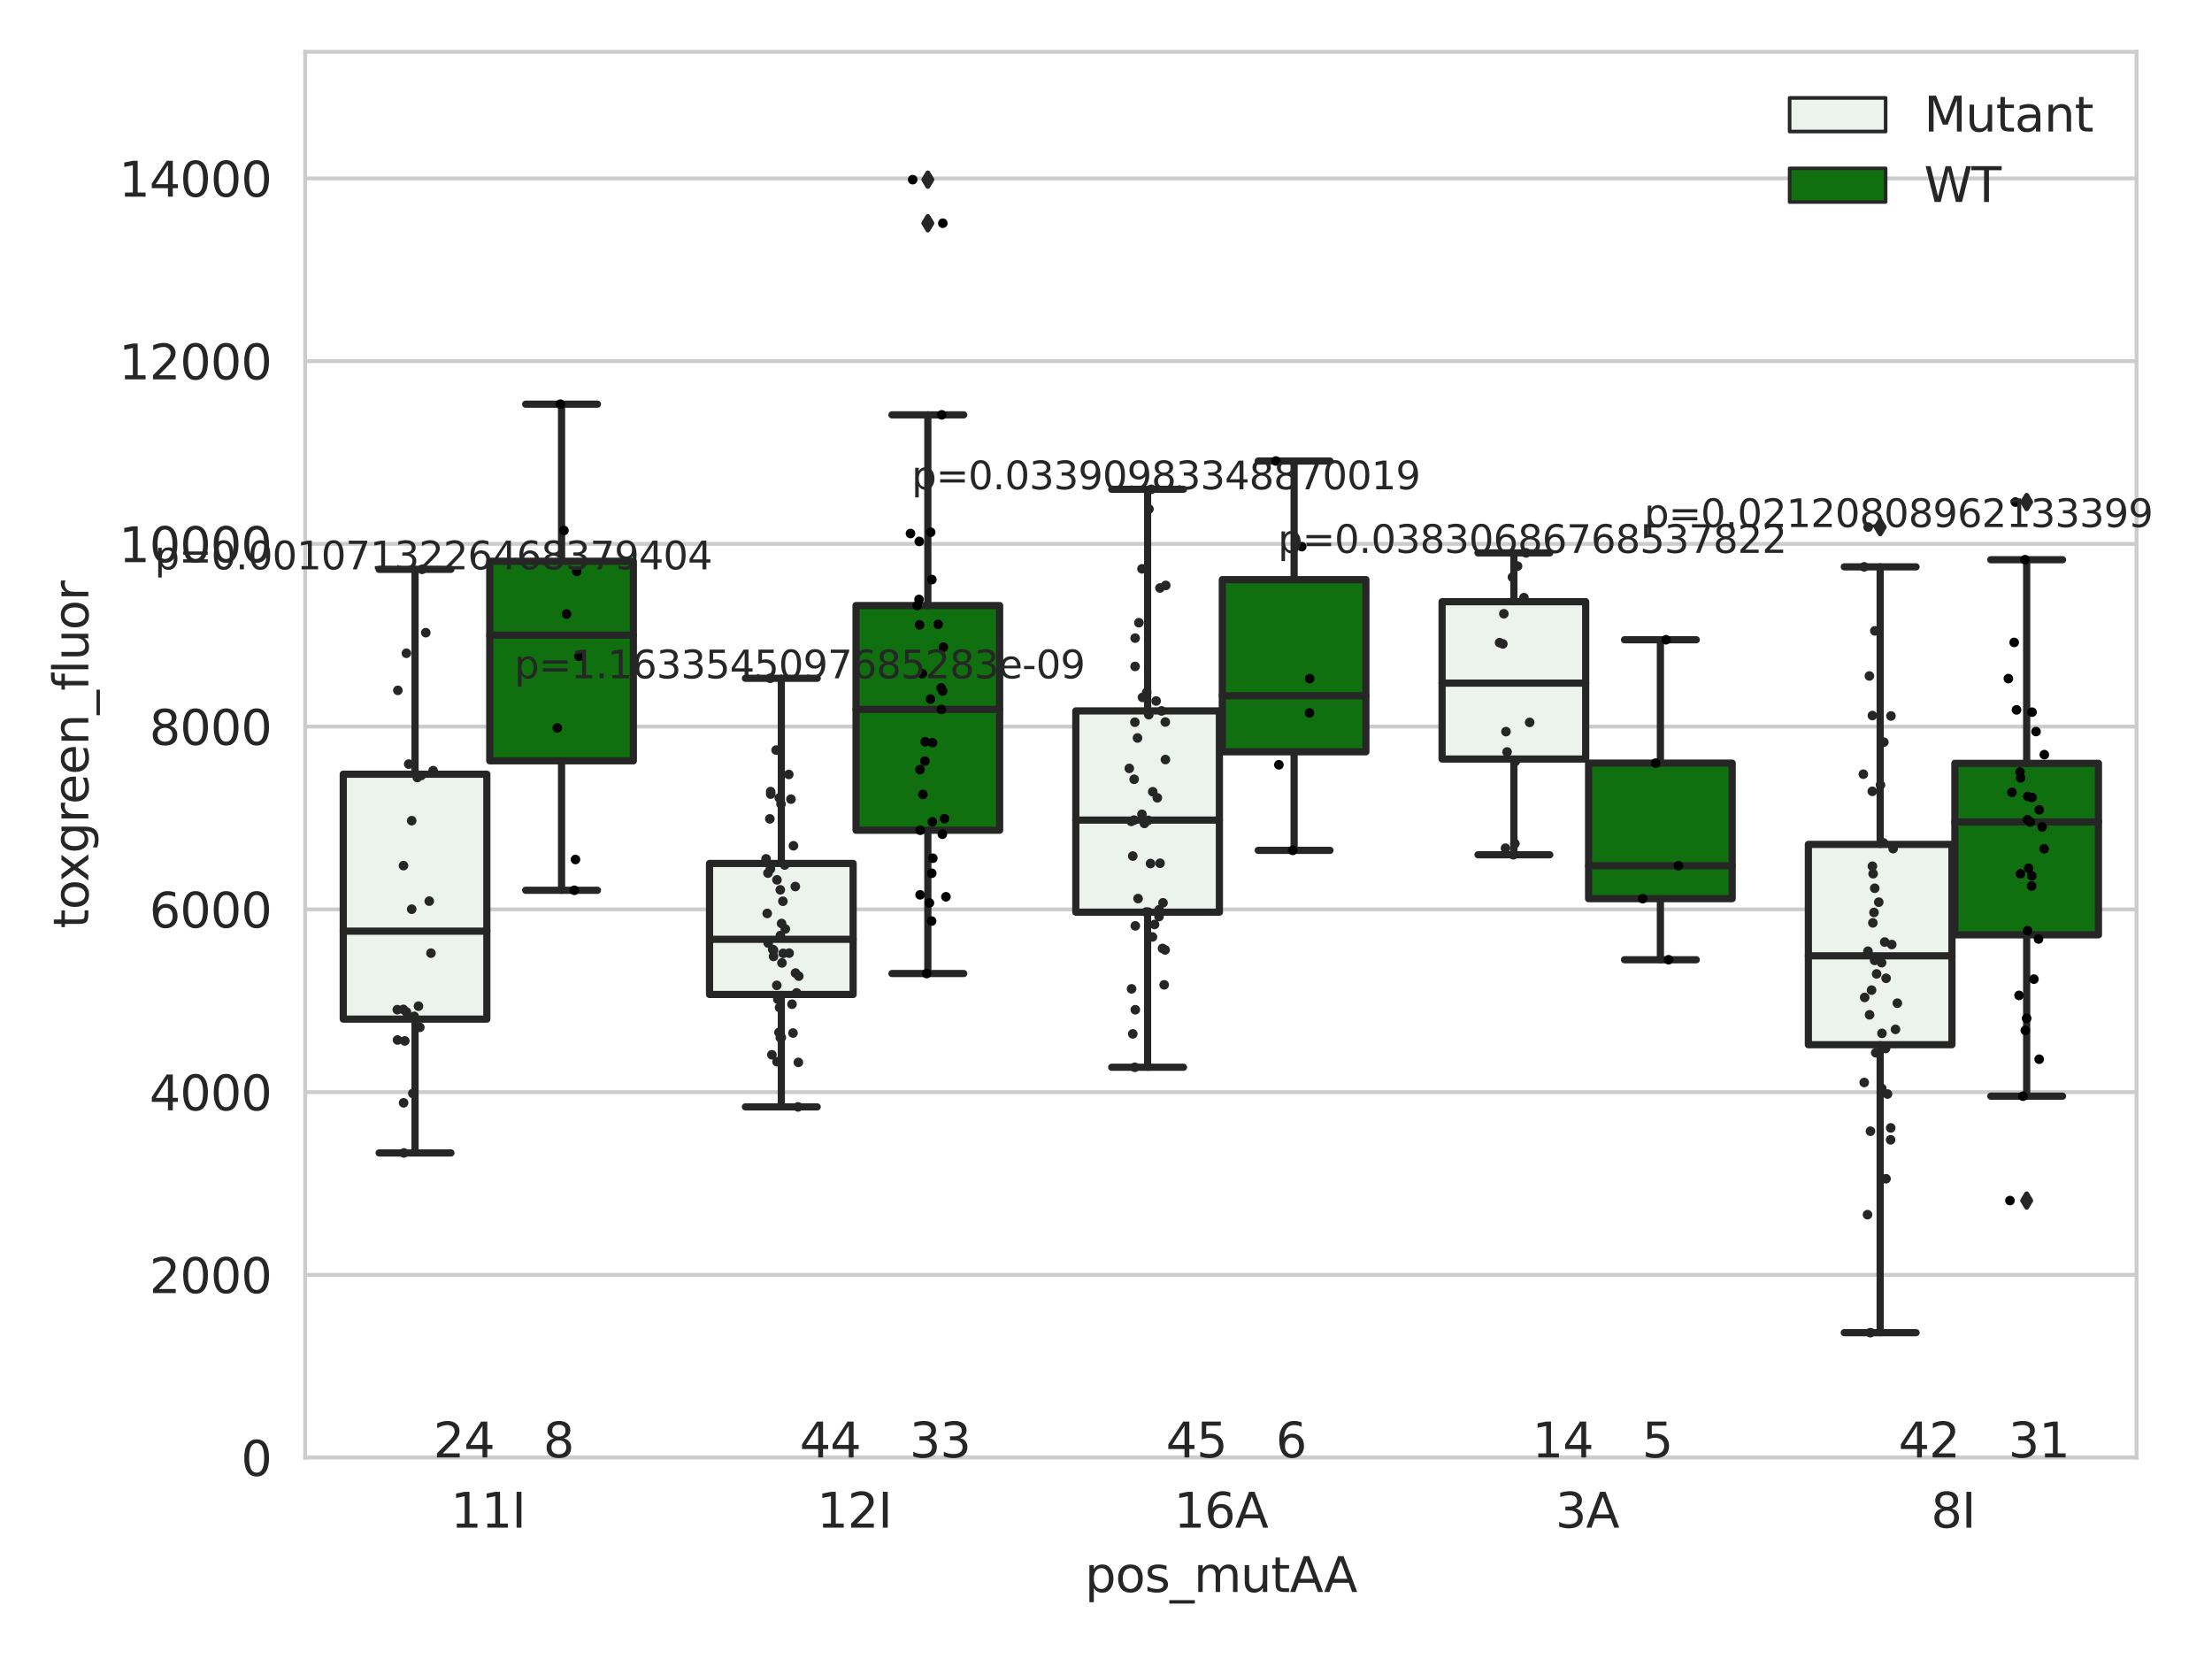 <?xml version="1.0" encoding="utf-8" standalone="no"?>
<!DOCTYPE svg PUBLIC "-//W3C//DTD SVG 1.1//EN"
  "http://www.w3.org/Graphics/SVG/1.1/DTD/svg11.dtd">
<svg xmlns:xlink="http://www.w3.org/1999/xlink" width="460.8pt" height="345.6pt" viewBox="0 0 460.8 345.6" xmlns="http://www.w3.org/2000/svg" version="1.1">
 <defs>
  <style type="text/css">*{stroke-linejoin: round; stroke-linecap: butt}</style>
 </defs>
 <g id="figure_1">
  <g id="patch_1">
   <path d="M 0 345.6 
L 460.8 345.6 
L 460.8 0 
L 0 0 
z
" style="fill: #ffffff"/>
  </g>
  <g id="axes_1">
   <g id="patch_2">
    <path d="M 63.571 303.64 
L 445.083 303.64 
L 445.083 10.8 
L 63.571 10.8 
z
" style="fill: #ffffff"/>
   </g>
   <g id="matplotlib.axis_1">
    <g id="xtick_1">
     <g id="text_1">
      <!-- 11I -->
      <g style="fill: #262626" transform="translate(93.885 318.238)scale(0.1 -0.1)">
       <defs>
        <path id="DejaVuSans-31" d="M 794 531 
L 1825 531 
L 1825 4091 
L 703 3866 
L 703 4441 
L 1819 4666 
L 2450 4666 
L 2450 531 
L 3481 531 
L 3481 0 
L 794 0 
L 794 531 
z
" transform="scale(0.016)"/>
        <path id="DejaVuSans-49" d="M 628 4666 
L 1259 4666 
L 1259 0 
L 628 0 
L 628 4666 
z
" transform="scale(0.016)"/>
       </defs>
       <use xlink:href="#DejaVuSans-31"/>
       <use xlink:href="#DejaVuSans-31" x="63.623"/>
       <use xlink:href="#DejaVuSans-49" x="127.246"/>
      </g>
     </g>
    </g>
    <g id="xtick_2">
     <g id="text_2">
      <!-- 12I -->
      <g style="fill: #262626" transform="translate(170.187 318.238)scale(0.1 -0.1)">
       <defs>
        <path id="DejaVuSans-32" d="M 1228 531 
L 3431 531 
L 3431 0 
L 469 0 
L 469 531 
Q 828 903 1448 1529 
Q 2069 2156 2228 2338 
Q 2531 2678 2651 2914 
Q 2772 3150 2772 3378 
Q 2772 3750 2511 3984 
Q 2250 4219 1831 4219 
Q 1534 4219 1204 4116 
Q 875 4013 500 3803 
L 500 4441 
Q 881 4594 1212 4672 
Q 1544 4750 1819 4750 
Q 2544 4750 2975 4387 
Q 3406 4025 3406 3419 
Q 3406 3131 3298 2873 
Q 3191 2616 2906 2266 
Q 2828 2175 2409 1742 
Q 1991 1309 1228 531 
z
" transform="scale(0.016)"/>
       </defs>
       <use xlink:href="#DejaVuSans-31"/>
       <use xlink:href="#DejaVuSans-32" x="63.623"/>
       <use xlink:href="#DejaVuSans-49" x="127.246"/>
      </g>
     </g>
    </g>
    <g id="xtick_3">
     <g id="text_3">
      <!-- 16A -->
      <g style="fill: #262626" transform="translate(244.544 318.238)scale(0.1 -0.1)">
       <defs>
        <path id="DejaVuSans-36" d="M 2113 2584 
Q 1688 2584 1439 2293 
Q 1191 2003 1191 1497 
Q 1191 994 1439 701 
Q 1688 409 2113 409 
Q 2538 409 2786 701 
Q 3034 994 3034 1497 
Q 3034 2003 2786 2293 
Q 2538 2584 2113 2584 
z
M 3366 4563 
L 3366 3988 
Q 3128 4100 2886 4159 
Q 2644 4219 2406 4219 
Q 1781 4219 1451 3797 
Q 1122 3375 1075 2522 
Q 1259 2794 1537 2939 
Q 1816 3084 2150 3084 
Q 2853 3084 3261 2657 
Q 3669 2231 3669 1497 
Q 3669 778 3244 343 
Q 2819 -91 2113 -91 
Q 1303 -91 875 529 
Q 447 1150 447 2328 
Q 447 3434 972 4092 
Q 1497 4750 2381 4750 
Q 2619 4750 2861 4703 
Q 3103 4656 3366 4563 
z
" transform="scale(0.016)"/>
        <path id="DejaVuSans-41" d="M 2188 4044 
L 1331 1722 
L 3047 1722 
L 2188 4044 
z
M 1831 4666 
L 2547 4666 
L 4325 0 
L 3669 0 
L 3244 1197 
L 1141 1197 
L 716 0 
L 50 0 
L 1831 4666 
z
" transform="scale(0.016)"/>
       </defs>
       <use xlink:href="#DejaVuSans-31"/>
       <use xlink:href="#DejaVuSans-36" x="63.623"/>
       <use xlink:href="#DejaVuSans-41" x="127.246"/>
      </g>
     </g>
    </g>
    <g id="xtick_4">
     <g id="text_4">
      <!-- 3A -->
      <g style="fill: #262626" transform="translate(324.028 318.238)scale(0.1 -0.1)">
       <defs>
        <path id="DejaVuSans-33" d="M 2597 2516 
Q 3050 2419 3304 2112 
Q 3559 1806 3559 1356 
Q 3559 666 3084 287 
Q 2609 -91 1734 -91 
Q 1441 -91 1130 -33 
Q 819 25 488 141 
L 488 750 
Q 750 597 1062 519 
Q 1375 441 1716 441 
Q 2309 441 2620 675 
Q 2931 909 2931 1356 
Q 2931 1769 2642 2001 
Q 2353 2234 1838 2234 
L 1294 2234 
L 1294 2753 
L 1863 2753 
Q 2328 2753 2575 2939 
Q 2822 3125 2822 3475 
Q 2822 3834 2567 4026 
Q 2313 4219 1838 4219 
Q 1578 4219 1281 4162 
Q 984 4106 628 3988 
L 628 4550 
Q 988 4650 1302 4700 
Q 1616 4750 1894 4750 
Q 2613 4750 3031 4423 
Q 3450 4097 3450 3541 
Q 3450 3153 3228 2886 
Q 3006 2619 2597 2516 
z
" transform="scale(0.016)"/>
       </defs>
       <use xlink:href="#DejaVuSans-33"/>
       <use xlink:href="#DejaVuSans-41" x="63.623"/>
      </g>
     </g>
    </g>
    <g id="xtick_5">
     <g id="text_5">
      <!-- 8I -->
      <g style="fill: #262626" transform="translate(402.276 318.238)scale(0.1 -0.1)">
       <defs>
        <path id="DejaVuSans-38" d="M 2034 2216 
Q 1584 2216 1326 1975 
Q 1069 1734 1069 1313 
Q 1069 891 1326 650 
Q 1584 409 2034 409 
Q 2484 409 2743 651 
Q 3003 894 3003 1313 
Q 3003 1734 2745 1975 
Q 2488 2216 2034 2216 
z
M 1403 2484 
Q 997 2584 770 2862 
Q 544 3141 544 3541 
Q 544 4100 942 4425 
Q 1341 4750 2034 4750 
Q 2731 4750 3128 4425 
Q 3525 4100 3525 3541 
Q 3525 3141 3298 2862 
Q 3072 2584 2669 2484 
Q 3125 2378 3379 2068 
Q 3634 1759 3634 1313 
Q 3634 634 3220 271 
Q 2806 -91 2034 -91 
Q 1263 -91 848 271 
Q 434 634 434 1313 
Q 434 1759 690 2068 
Q 947 2378 1403 2484 
z
M 1172 3481 
Q 1172 3119 1398 2916 
Q 1625 2713 2034 2713 
Q 2441 2713 2670 2916 
Q 2900 3119 2900 3481 
Q 2900 3844 2670 4047 
Q 2441 4250 2034 4250 
Q 1625 4250 1398 4047 
Q 1172 3844 1172 3481 
z
" transform="scale(0.016)"/>
       </defs>
       <use xlink:href="#DejaVuSans-38"/>
       <use xlink:href="#DejaVuSans-49" x="63.623"/>
      </g>
     </g>
    </g>
    <g id="text_6">
     <!-- pos_mutAA -->
     <g style="fill: #262626" transform="translate(226.012 331.638)scale(0.1 -0.1)">
      <defs>
       <path id="DejaVuSans-70" d="M 1159 525 
L 1159 -1331 
L 581 -1331 
L 581 3500 
L 1159 3500 
L 1159 2969 
Q 1341 3281 1617 3432 
Q 1894 3584 2278 3584 
Q 2916 3584 3314 3078 
Q 3713 2572 3713 1747 
Q 3713 922 3314 415 
Q 2916 -91 2278 -91 
Q 1894 -91 1617 61 
Q 1341 213 1159 525 
z
M 3116 1747 
Q 3116 2381 2855 2742 
Q 2594 3103 2138 3103 
Q 1681 3103 1420 2742 
Q 1159 2381 1159 1747 
Q 1159 1113 1420 752 
Q 1681 391 2138 391 
Q 2594 391 2855 752 
Q 3116 1113 3116 1747 
z
" transform="scale(0.016)"/>
       <path id="DejaVuSans-6f" d="M 1959 3097 
Q 1497 3097 1228 2736 
Q 959 2375 959 1747 
Q 959 1119 1226 758 
Q 1494 397 1959 397 
Q 2419 397 2687 759 
Q 2956 1122 2956 1747 
Q 2956 2369 2687 2733 
Q 2419 3097 1959 3097 
z
M 1959 3584 
Q 2709 3584 3137 3096 
Q 3566 2609 3566 1747 
Q 3566 888 3137 398 
Q 2709 -91 1959 -91 
Q 1206 -91 779 398 
Q 353 888 353 1747 
Q 353 2609 779 3096 
Q 1206 3584 1959 3584 
z
" transform="scale(0.016)"/>
       <path id="DejaVuSans-73" d="M 2834 3397 
L 2834 2853 
Q 2591 2978 2328 3040 
Q 2066 3103 1784 3103 
Q 1356 3103 1142 2972 
Q 928 2841 928 2578 
Q 928 2378 1081 2264 
Q 1234 2150 1697 2047 
L 1894 2003 
Q 2506 1872 2764 1633 
Q 3022 1394 3022 966 
Q 3022 478 2636 193 
Q 2250 -91 1575 -91 
Q 1294 -91 989 -36 
Q 684 19 347 128 
L 347 722 
Q 666 556 975 473 
Q 1284 391 1588 391 
Q 1994 391 2212 530 
Q 2431 669 2431 922 
Q 2431 1156 2273 1281 
Q 2116 1406 1581 1522 
L 1381 1569 
Q 847 1681 609 1914 
Q 372 2147 372 2553 
Q 372 3047 722 3315 
Q 1072 3584 1716 3584 
Q 2034 3584 2315 3537 
Q 2597 3491 2834 3397 
z
" transform="scale(0.016)"/>
       <path id="DejaVuSans-5f" d="M 3263 -1063 
L 3263 -1509 
L -63 -1509 
L -63 -1063 
L 3263 -1063 
z
" transform="scale(0.016)"/>
       <path id="DejaVuSans-6d" d="M 3328 2828 
Q 3544 3216 3844 3400 
Q 4144 3584 4550 3584 
Q 5097 3584 5394 3201 
Q 5691 2819 5691 2113 
L 5691 0 
L 5113 0 
L 5113 2094 
Q 5113 2597 4934 2840 
Q 4756 3084 4391 3084 
Q 3944 3084 3684 2787 
Q 3425 2491 3425 1978 
L 3425 0 
L 2847 0 
L 2847 2094 
Q 2847 2600 2669 2842 
Q 2491 3084 2119 3084 
Q 1678 3084 1418 2786 
Q 1159 2488 1159 1978 
L 1159 0 
L 581 0 
L 581 3500 
L 1159 3500 
L 1159 2956 
Q 1356 3278 1631 3431 
Q 1906 3584 2284 3584 
Q 2666 3584 2933 3390 
Q 3200 3197 3328 2828 
z
" transform="scale(0.016)"/>
       <path id="DejaVuSans-75" d="M 544 1381 
L 544 3500 
L 1119 3500 
L 1119 1403 
Q 1119 906 1312 657 
Q 1506 409 1894 409 
Q 2359 409 2629 706 
Q 2900 1003 2900 1516 
L 2900 3500 
L 3475 3500 
L 3475 0 
L 2900 0 
L 2900 538 
Q 2691 219 2414 64 
Q 2138 -91 1772 -91 
Q 1169 -91 856 284 
Q 544 659 544 1381 
z
M 1991 3584 
L 1991 3584 
z
" transform="scale(0.016)"/>
       <path id="DejaVuSans-74" d="M 1172 4494 
L 1172 3500 
L 2356 3500 
L 2356 3053 
L 1172 3053 
L 1172 1153 
Q 1172 725 1289 603 
Q 1406 481 1766 481 
L 2356 481 
L 2356 0 
L 1766 0 
Q 1100 0 847 248 
Q 594 497 594 1153 
L 594 3053 
L 172 3053 
L 172 3500 
L 594 3500 
L 594 4494 
L 1172 4494 
z
" transform="scale(0.016)"/>
      </defs>
      <use xlink:href="#DejaVuSans-70"/>
      <use xlink:href="#DejaVuSans-6f" x="63.477"/>
      <use xlink:href="#DejaVuSans-73" x="124.658"/>
      <use xlink:href="#DejaVuSans-5f" x="176.758"/>
      <use xlink:href="#DejaVuSans-6d" x="226.758"/>
      <use xlink:href="#DejaVuSans-75" x="324.17"/>
      <use xlink:href="#DejaVuSans-74" x="387.549"/>
      <use xlink:href="#DejaVuSans-41" x="426.758"/>
      <use xlink:href="#DejaVuSans-41" x="497.916"/>
     </g>
    </g>
   </g>
   <g id="matplotlib.axis_2">
    <g id="ytick_1">
     <g id="line2d_1">
      <path d="M 63.571 303.64 
L 445.083 303.64 
" clip-path="url(#p1644e7a27f)" style="fill: none; stroke: #cccccc; stroke-width: 0.8; stroke-linecap: round"/>
     </g>
     <g id="text_7">
      <!-- 0 -->
      <g style="fill: #262626" transform="translate(50.209 307.439)scale(0.1 -0.1)">
       <defs>
        <path id="DejaVuSans-30" d="M 2034 4250 
Q 1547 4250 1301 3770 
Q 1056 3291 1056 2328 
Q 1056 1369 1301 889 
Q 1547 409 2034 409 
Q 2525 409 2770 889 
Q 3016 1369 3016 2328 
Q 3016 3291 2770 3770 
Q 2525 4250 2034 4250 
z
M 2034 4750 
Q 2819 4750 3233 4129 
Q 3647 3509 3647 2328 
Q 3647 1150 3233 529 
Q 2819 -91 2034 -91 
Q 1250 -91 836 529 
Q 422 1150 422 2328 
Q 422 3509 836 4129 
Q 1250 4750 2034 4750 
z
" transform="scale(0.016)"/>
       </defs>
       <use xlink:href="#DejaVuSans-30"/>
      </g>
     </g>
    </g>
    <g id="ytick_2">
     <g id="line2d_2">
      <path d="M 63.571 265.572 
L 445.083 265.572 
" clip-path="url(#p1644e7a27f)" style="fill: none; stroke: #cccccc; stroke-width: 0.8; stroke-linecap: round"/>
     </g>
     <g id="text_8">
      <!-- 2000 -->
      <g style="fill: #262626" transform="translate(31.121 269.371)scale(0.1 -0.1)">
       <use xlink:href="#DejaVuSans-32"/>
       <use xlink:href="#DejaVuSans-30" x="63.623"/>
       <use xlink:href="#DejaVuSans-30" x="127.246"/>
       <use xlink:href="#DejaVuSans-30" x="190.869"/>
      </g>
     </g>
    </g>
    <g id="ytick_3">
     <g id="line2d_3">
      <path d="M 63.571 227.504 
L 445.083 227.504 
" clip-path="url(#p1644e7a27f)" style="fill: none; stroke: #cccccc; stroke-width: 0.8; stroke-linecap: round"/>
     </g>
     <g id="text_9">
      <!-- 4000 -->
      <g style="fill: #262626" transform="translate(31.121 231.303)scale(0.1 -0.1)">
       <defs>
        <path id="DejaVuSans-34" d="M 2419 4116 
L 825 1625 
L 2419 1625 
L 2419 4116 
z
M 2253 4666 
L 3047 4666 
L 3047 1625 
L 3713 1625 
L 3713 1100 
L 3047 1100 
L 3047 0 
L 2419 0 
L 2419 1100 
L 313 1100 
L 313 1709 
L 2253 4666 
z
" transform="scale(0.016)"/>
       </defs>
       <use xlink:href="#DejaVuSans-34"/>
       <use xlink:href="#DejaVuSans-30" x="63.623"/>
       <use xlink:href="#DejaVuSans-30" x="127.246"/>
       <use xlink:href="#DejaVuSans-30" x="190.869"/>
      </g>
     </g>
    </g>
    <g id="ytick_4">
     <g id="line2d_4">
      <path d="M 63.571 189.436 
L 445.083 189.436 
" clip-path="url(#p1644e7a27f)" style="fill: none; stroke: #cccccc; stroke-width: 0.8; stroke-linecap: round"/>
     </g>
     <g id="text_10">
      <!-- 6000 -->
      <g style="fill: #262626" transform="translate(31.121 193.235)scale(0.1 -0.1)">
       <use xlink:href="#DejaVuSans-36"/>
       <use xlink:href="#DejaVuSans-30" x="63.623"/>
       <use xlink:href="#DejaVuSans-30" x="127.246"/>
       <use xlink:href="#DejaVuSans-30" x="190.869"/>
      </g>
     </g>
    </g>
    <g id="ytick_5">
     <g id="line2d_5">
      <path d="M 63.571 151.368 
L 445.083 151.368 
" clip-path="url(#p1644e7a27f)" style="fill: none; stroke: #cccccc; stroke-width: 0.8; stroke-linecap: round"/>
     </g>
     <g id="text_11">
      <!-- 8000 -->
      <g style="fill: #262626" transform="translate(31.121 155.167)scale(0.1 -0.1)">
       <use xlink:href="#DejaVuSans-38"/>
       <use xlink:href="#DejaVuSans-30" x="63.623"/>
       <use xlink:href="#DejaVuSans-30" x="127.246"/>
       <use xlink:href="#DejaVuSans-30" x="190.869"/>
      </g>
     </g>
    </g>
    <g id="ytick_6">
     <g id="line2d_6">
      <path d="M 63.571 113.299 
L 445.083 113.299 
" clip-path="url(#p1644e7a27f)" style="fill: none; stroke: #cccccc; stroke-width: 0.8; stroke-linecap: round"/>
     </g>
     <g id="text_12">
      <!-- 10000 -->
      <g style="fill: #262626" transform="translate(24.759 117.099)scale(0.1 -0.1)">
       <use xlink:href="#DejaVuSans-31"/>
       <use xlink:href="#DejaVuSans-30" x="63.623"/>
       <use xlink:href="#DejaVuSans-30" x="127.246"/>
       <use xlink:href="#DejaVuSans-30" x="190.869"/>
       <use xlink:href="#DejaVuSans-30" x="254.492"/>
      </g>
     </g>
    </g>
    <g id="ytick_7">
     <g id="line2d_7">
      <path d="M 63.571 75.231 
L 445.083 75.231 
" clip-path="url(#p1644e7a27f)" style="fill: none; stroke: #cccccc; stroke-width: 0.8; stroke-linecap: round"/>
     </g>
     <g id="text_13">
      <!-- 12000 -->
      <g style="fill: #262626" transform="translate(24.759 79.03)scale(0.1 -0.1)">
       <use xlink:href="#DejaVuSans-31"/>
       <use xlink:href="#DejaVuSans-32" x="63.623"/>
       <use xlink:href="#DejaVuSans-30" x="127.246"/>
       <use xlink:href="#DejaVuSans-30" x="190.869"/>
       <use xlink:href="#DejaVuSans-30" x="254.492"/>
      </g>
     </g>
    </g>
    <g id="ytick_8">
     <g id="line2d_8">
      <path d="M 63.571 37.163 
L 445.083 37.163 
" clip-path="url(#p1644e7a27f)" style="fill: none; stroke: #cccccc; stroke-width: 0.8; stroke-linecap: round"/>
     </g>
     <g id="text_14">
      <!-- 14000 -->
      <g style="fill: #262626" transform="translate(24.759 40.962)scale(0.1 -0.1)">
       <use xlink:href="#DejaVuSans-31"/>
       <use xlink:href="#DejaVuSans-34" x="63.623"/>
       <use xlink:href="#DejaVuSans-30" x="127.246"/>
       <use xlink:href="#DejaVuSans-30" x="190.869"/>
       <use xlink:href="#DejaVuSans-30" x="254.492"/>
      </g>
     </g>
    </g>
    <g id="text_15">
     <!-- toxgreen_fluor -->
     <g style="fill: #262626" transform="translate(18.401 193.415)rotate(-90)scale(0.1 -0.1)">
      <defs>
       <path id="DejaVuSans-78" d="M 3513 3500 
L 2247 1797 
L 3578 0 
L 2900 0 
L 1881 1375 
L 863 0 
L 184 0 
L 1544 1831 
L 300 3500 
L 978 3500 
L 1906 2253 
L 2834 3500 
L 3513 3500 
z
" transform="scale(0.016)"/>
       <path id="DejaVuSans-67" d="M 2906 1791 
Q 2906 2416 2648 2759 
Q 2391 3103 1925 3103 
Q 1463 3103 1205 2759 
Q 947 2416 947 1791 
Q 947 1169 1205 825 
Q 1463 481 1925 481 
Q 2391 481 2648 825 
Q 2906 1169 2906 1791 
z
M 3481 434 
Q 3481 -459 3084 -895 
Q 2688 -1331 1869 -1331 
Q 1566 -1331 1297 -1286 
Q 1028 -1241 775 -1147 
L 775 -588 
Q 1028 -725 1275 -790 
Q 1522 -856 1778 -856 
Q 2344 -856 2625 -561 
Q 2906 -266 2906 331 
L 2906 616 
Q 2728 306 2450 153 
Q 2172 0 1784 0 
Q 1141 0 747 490 
Q 353 981 353 1791 
Q 353 2603 747 3093 
Q 1141 3584 1784 3584 
Q 2172 3584 2450 3431 
Q 2728 3278 2906 2969 
L 2906 3500 
L 3481 3500 
L 3481 434 
z
" transform="scale(0.016)"/>
       <path id="DejaVuSans-72" d="M 2631 2963 
Q 2534 3019 2420 3045 
Q 2306 3072 2169 3072 
Q 1681 3072 1420 2755 
Q 1159 2438 1159 1844 
L 1159 0 
L 581 0 
L 581 3500 
L 1159 3500 
L 1159 2956 
Q 1341 3275 1631 3429 
Q 1922 3584 2338 3584 
Q 2397 3584 2469 3576 
Q 2541 3569 2628 3553 
L 2631 2963 
z
" transform="scale(0.016)"/>
       <path id="DejaVuSans-65" d="M 3597 1894 
L 3597 1613 
L 953 1613 
Q 991 1019 1311 708 
Q 1631 397 2203 397 
Q 2534 397 2845 478 
Q 3156 559 3463 722 
L 3463 178 
Q 3153 47 2828 -22 
Q 2503 -91 2169 -91 
Q 1331 -91 842 396 
Q 353 884 353 1716 
Q 353 2575 817 3079 
Q 1281 3584 2069 3584 
Q 2775 3584 3186 3129 
Q 3597 2675 3597 1894 
z
M 3022 2063 
Q 3016 2534 2758 2815 
Q 2500 3097 2075 3097 
Q 1594 3097 1305 2825 
Q 1016 2553 972 2059 
L 3022 2063 
z
" transform="scale(0.016)"/>
       <path id="DejaVuSans-6e" d="M 3513 2113 
L 3513 0 
L 2938 0 
L 2938 2094 
Q 2938 2591 2744 2837 
Q 2550 3084 2163 3084 
Q 1697 3084 1428 2787 
Q 1159 2491 1159 1978 
L 1159 0 
L 581 0 
L 581 3500 
L 1159 3500 
L 1159 2956 
Q 1366 3272 1645 3428 
Q 1925 3584 2291 3584 
Q 2894 3584 3203 3211 
Q 3513 2838 3513 2113 
z
" transform="scale(0.016)"/>
       <path id="DejaVuSans-66" d="M 2375 4863 
L 2375 4384 
L 1825 4384 
Q 1516 4384 1395 4259 
Q 1275 4134 1275 3809 
L 1275 3500 
L 2222 3500 
L 2222 3053 
L 1275 3053 
L 1275 0 
L 697 0 
L 697 3053 
L 147 3053 
L 147 3500 
L 697 3500 
L 697 3744 
Q 697 4328 969 4595 
Q 1241 4863 1831 4863 
L 2375 4863 
z
" transform="scale(0.016)"/>
       <path id="DejaVuSans-6c" d="M 603 4863 
L 1178 4863 
L 1178 0 
L 603 0 
L 603 4863 
z
" transform="scale(0.016)"/>
      </defs>
      <use xlink:href="#DejaVuSans-74"/>
      <use xlink:href="#DejaVuSans-6f" x="39.209"/>
      <use xlink:href="#DejaVuSans-78" x="97.266"/>
      <use xlink:href="#DejaVuSans-67" x="156.445"/>
      <use xlink:href="#DejaVuSans-72" x="219.922"/>
      <use xlink:href="#DejaVuSans-65" x="258.785"/>
      <use xlink:href="#DejaVuSans-65" x="320.309"/>
      <use xlink:href="#DejaVuSans-6e" x="381.832"/>
      <use xlink:href="#DejaVuSans-5f" x="445.211"/>
      <use xlink:href="#DejaVuSans-66" x="495.211"/>
      <use xlink:href="#DejaVuSans-6c" x="530.416"/>
      <use xlink:href="#DejaVuSans-75" x="558.199"/>
      <use xlink:href="#DejaVuSans-6f" x="621.578"/>
      <use xlink:href="#DejaVuSans-72" x="682.76"/>
     </g>
    </g>
   </g>
   <g id="patch_3">
    <path d="M 71.507 212.297 
L 101.417 212.297 
L 101.417 161.278 
L 71.507 161.278 
L 71.507 212.297 
z
" clip-path="url(#p1644e7a27f)" style="fill: #ecf2ec; stroke: #262626; stroke-width: 1.5; stroke-linejoin: miter"/>
   </g>
   <g id="patch_4">
    <path d="M 102.028 158.496 
L 131.938 158.496 
L 131.938 116.919 
L 102.028 116.919 
L 102.028 158.496 
z
" clip-path="url(#p1644e7a27f)" style="fill: #107010; stroke: #262626; stroke-width: 1.5; stroke-linejoin: miter"/>
   </g>
   <g id="patch_5">
    <path d="M 147.809 207.168 
L 177.72 207.168 
L 177.72 179.871 
L 147.809 179.871 
L 147.809 207.168 
z
" clip-path="url(#p1644e7a27f)" style="fill: #ecf2ec; stroke: #262626; stroke-width: 1.5; stroke-linejoin: miter"/>
   </g>
   <g id="patch_6">
    <path d="M 178.33 172.957 
L 208.241 172.957 
L 208.241 126.143 
L 178.33 126.143 
L 178.33 172.957 
z
" clip-path="url(#p1644e7a27f)" style="fill: #107010; stroke: #262626; stroke-width: 1.5; stroke-linejoin: miter"/>
   </g>
   <g id="patch_7">
    <path d="M 224.112 190.018 
L 254.022 190.018 
L 254.022 148.098 
L 224.112 148.098 
L 224.112 190.018 
z
" clip-path="url(#p1644e7a27f)" style="fill: #ecf2ec; stroke: #262626; stroke-width: 1.5; stroke-linejoin: miter"/>
   </g>
   <g id="patch_8">
    <path d="M 254.633 156.616 
L 284.543 156.616 
L 284.543 120.75 
L 254.633 120.75 
L 254.633 156.616 
z
" clip-path="url(#p1644e7a27f)" style="fill: #107010; stroke: #262626; stroke-width: 1.5; stroke-linejoin: miter"/>
   </g>
   <g id="patch_9">
    <path d="M 300.414 158.126 
L 330.325 158.126 
L 330.325 125.343 
L 300.414 125.343 
L 300.414 158.126 
z
" clip-path="url(#p1644e7a27f)" style="fill: #ecf2ec; stroke: #262626; stroke-width: 1.5; stroke-linejoin: miter"/>
   </g>
   <g id="patch_10">
    <path d="M 330.935 187.207 
L 360.845 187.207 
L 360.845 158.973 
L 330.935 158.973 
L 330.935 187.207 
z
" clip-path="url(#p1644e7a27f)" style="fill: #107010; stroke: #262626; stroke-width: 1.5; stroke-linejoin: miter"/>
   </g>
   <g id="patch_11">
    <path d="M 376.716 217.636 
L 406.627 217.636 
L 406.627 175.898 
L 376.716 175.898 
L 376.716 217.636 
z
" clip-path="url(#p1644e7a27f)" style="fill: #ecf2ec; stroke: #262626; stroke-width: 1.5; stroke-linejoin: miter"/>
   </g>
   <g id="patch_12">
    <path d="M 407.237 194.744 
L 437.148 194.744 
L 437.148 159.014 
L 407.237 159.014 
L 407.237 194.744 
z
" clip-path="url(#p1644e7a27f)" style="fill: #107010; stroke: #262626; stroke-width: 1.5; stroke-linejoin: miter"/>
   </g>
   <g id="patch_13">
    <path d="M 101.722 303.64 
L 101.722 303.64 
L 101.722 303.64 
L 101.722 303.64 
z
" clip-path="url(#p1644e7a27f)" style="fill: #ecf2ec; stroke: #262626; stroke-width: 0.75; stroke-linejoin: miter"/>
   </g>
   <g id="patch_14">
    <path d="M 101.722 303.64 
L 101.722 303.64 
L 101.722 303.64 
L 101.722 303.64 
z
" clip-path="url(#p1644e7a27f)" style="fill: #107010; stroke: #262626; stroke-width: 0.75; stroke-linejoin: miter"/>
   </g>
   <g id="PathCollection_1"/>
   <g id="PathCollection_2"/>
   <g id="line2d_9">
    <path d="M 86.462 212.297 
L 86.462 240.177 
" clip-path="url(#p1644e7a27f)" style="fill: none; stroke: #262626; stroke-width: 1.5; stroke-linecap: round"/>
   </g>
   <g id="line2d_10">
    <path d="M 86.462 161.278 
L 86.462 118.602 
" clip-path="url(#p1644e7a27f)" style="fill: none; stroke: #262626; stroke-width: 1.5; stroke-linecap: round"/>
   </g>
   <g id="line2d_11">
    <path d="M 78.984 240.177 
L 93.94 240.177 
" clip-path="url(#p1644e7a27f)" style="fill: none; stroke: #262626; stroke-width: 1.5; stroke-linecap: round"/>
   </g>
   <g id="line2d_12">
    <path d="M 78.984 118.602 
L 93.94 118.602 
" clip-path="url(#p1644e7a27f)" style="fill: none; stroke: #262626; stroke-width: 1.5; stroke-linecap: round"/>
   </g>
   <g id="line2d_13"/>
   <g id="line2d_14">
    <path d="M 116.983 158.496 
L 116.983 185.461 
" clip-path="url(#p1644e7a27f)" style="fill: none; stroke: #262626; stroke-width: 1.5; stroke-linecap: round"/>
   </g>
   <g id="line2d_15">
    <path d="M 116.983 116.919 
L 116.983 84.199 
" clip-path="url(#p1644e7a27f)" style="fill: none; stroke: #262626; stroke-width: 1.5; stroke-linecap: round"/>
   </g>
   <g id="line2d_16">
    <path d="M 109.505 185.461 
L 124.461 185.461 
" clip-path="url(#p1644e7a27f)" style="fill: none; stroke: #262626; stroke-width: 1.5; stroke-linecap: round"/>
   </g>
   <g id="line2d_17">
    <path d="M 109.505 84.199 
L 124.461 84.199 
" clip-path="url(#p1644e7a27f)" style="fill: none; stroke: #262626; stroke-width: 1.5; stroke-linecap: round"/>
   </g>
   <g id="line2d_18"/>
   <g id="line2d_19">
    <path d="M 162.764 207.168 
L 162.764 230.587 
" clip-path="url(#p1644e7a27f)" style="fill: none; stroke: #262626; stroke-width: 1.5; stroke-linecap: round"/>
   </g>
   <g id="line2d_20">
    <path d="M 162.764 179.871 
L 162.764 141.302 
" clip-path="url(#p1644e7a27f)" style="fill: none; stroke: #262626; stroke-width: 1.5; stroke-linecap: round"/>
   </g>
   <g id="line2d_21">
    <path d="M 155.287 230.587 
L 170.242 230.587 
" clip-path="url(#p1644e7a27f)" style="fill: none; stroke: #262626; stroke-width: 1.5; stroke-linecap: round"/>
   </g>
   <g id="line2d_22">
    <path d="M 155.287 141.302 
L 170.242 141.302 
" clip-path="url(#p1644e7a27f)" style="fill: none; stroke: #262626; stroke-width: 1.5; stroke-linecap: round"/>
   </g>
   <g id="line2d_23"/>
   <g id="line2d_24">
    <path d="M 193.285 172.957 
L 193.285 202.806 
" clip-path="url(#p1644e7a27f)" style="fill: none; stroke: #262626; stroke-width: 1.5; stroke-linecap: round"/>
   </g>
   <g id="line2d_25">
    <path d="M 193.285 126.143 
L 193.285 86.423 
" clip-path="url(#p1644e7a27f)" style="fill: none; stroke: #262626; stroke-width: 1.5; stroke-linecap: round"/>
   </g>
   <g id="line2d_26">
    <path d="M 185.808 202.806 
L 200.763 202.806 
" clip-path="url(#p1644e7a27f)" style="fill: none; stroke: #262626; stroke-width: 1.5; stroke-linecap: round"/>
   </g>
   <g id="line2d_27">
    <path d="M 185.808 86.423 
L 200.763 86.423 
" clip-path="url(#p1644e7a27f)" style="fill: none; stroke: #262626; stroke-width: 1.5; stroke-linecap: round"/>
   </g>
   <g id="line2d_28">
    <defs>
     <path id="m5057d98400" d="M -0 1.414 
L 0.849 0 
L 0 -1.414 
L -0.849 -0 
z
" style="stroke: #262626; stroke-linejoin: miter"/>
    </defs>
    <g clip-path="url(#p1644e7a27f)">
     <use xlink:href="#m5057d98400" x="193.285" y="37.422" style="fill: #262626; stroke: #262626; stroke-linejoin: miter"/>
     <use xlink:href="#m5057d98400" x="193.285" y="46.5" style="fill: #262626; stroke: #262626; stroke-linejoin: miter"/>
    </g>
   </g>
   <g id="line2d_29">
    <path d="M 239.067 190.018 
L 239.067 222.332 
" clip-path="url(#p1644e7a27f)" style="fill: none; stroke: #262626; stroke-width: 1.5; stroke-linecap: round"/>
   </g>
   <g id="line2d_30">
    <path d="M 239.067 148.098 
L 239.067 101.927 
" clip-path="url(#p1644e7a27f)" style="fill: none; stroke: #262626; stroke-width: 1.5; stroke-linecap: round"/>
   </g>
   <g id="line2d_31">
    <path d="M 231.589 222.332 
L 246.544 222.332 
" clip-path="url(#p1644e7a27f)" style="fill: none; stroke: #262626; stroke-width: 1.5; stroke-linecap: round"/>
   </g>
   <g id="line2d_32">
    <path d="M 231.589 101.927 
L 246.544 101.927 
" clip-path="url(#p1644e7a27f)" style="fill: none; stroke: #262626; stroke-width: 1.5; stroke-linecap: round"/>
   </g>
   <g id="line2d_33"/>
   <g id="line2d_34">
    <path d="M 269.588 156.616 
L 269.588 177.144 
" clip-path="url(#p1644e7a27f)" style="fill: none; stroke: #262626; stroke-width: 1.5; stroke-linecap: round"/>
   </g>
   <g id="line2d_35">
    <path d="M 269.588 120.75 
L 269.588 96.04 
" clip-path="url(#p1644e7a27f)" style="fill: none; stroke: #262626; stroke-width: 1.5; stroke-linecap: round"/>
   </g>
   <g id="line2d_36">
    <path d="M 262.11 177.144 
L 277.065 177.144 
" clip-path="url(#p1644e7a27f)" style="fill: none; stroke: #262626; stroke-width: 1.5; stroke-linecap: round"/>
   </g>
   <g id="line2d_37">
    <path d="M 262.11 96.04 
L 277.065 96.04 
" clip-path="url(#p1644e7a27f)" style="fill: none; stroke: #262626; stroke-width: 1.5; stroke-linecap: round"/>
   </g>
   <g id="line2d_38"/>
   <g id="line2d_39">
    <path d="M 315.369 158.126 
L 315.369 178.062 
" clip-path="url(#p1644e7a27f)" style="fill: none; stroke: #262626; stroke-width: 1.5; stroke-linecap: round"/>
   </g>
   <g id="line2d_40">
    <path d="M 315.369 125.343 
L 315.369 115.178 
" clip-path="url(#p1644e7a27f)" style="fill: none; stroke: #262626; stroke-width: 1.5; stroke-linecap: round"/>
   </g>
   <g id="line2d_41">
    <path d="M 307.892 178.062 
L 322.847 178.062 
" clip-path="url(#p1644e7a27f)" style="fill: none; stroke: #262626; stroke-width: 1.5; stroke-linecap: round"/>
   </g>
   <g id="line2d_42">
    <path d="M 307.892 115.178 
L 322.847 115.178 
" clip-path="url(#p1644e7a27f)" style="fill: none; stroke: #262626; stroke-width: 1.5; stroke-linecap: round"/>
   </g>
   <g id="line2d_43"/>
   <g id="line2d_44">
    <path d="M 345.89 187.207 
L 345.89 199.934 
" clip-path="url(#p1644e7a27f)" style="fill: none; stroke: #262626; stroke-width: 1.5; stroke-linecap: round"/>
   </g>
   <g id="line2d_45">
    <path d="M 345.89 158.973 
L 345.89 133.275 
" clip-path="url(#p1644e7a27f)" style="fill: none; stroke: #262626; stroke-width: 1.5; stroke-linecap: round"/>
   </g>
   <g id="line2d_46">
    <path d="M 338.413 199.934 
L 353.368 199.934 
" clip-path="url(#p1644e7a27f)" style="fill: none; stroke: #262626; stroke-width: 1.5; stroke-linecap: round"/>
   </g>
   <g id="line2d_47">
    <path d="M 338.413 133.275 
L 353.368 133.275 
" clip-path="url(#p1644e7a27f)" style="fill: none; stroke: #262626; stroke-width: 1.5; stroke-linecap: round"/>
   </g>
   <g id="line2d_48"/>
   <g id="line2d_49">
    <path d="M 391.672 217.636 
L 391.672 277.617 
" clip-path="url(#p1644e7a27f)" style="fill: none; stroke: #262626; stroke-width: 1.5; stroke-linecap: round"/>
   </g>
   <g id="line2d_50">
    <path d="M 391.672 175.898 
L 391.672 118.087 
" clip-path="url(#p1644e7a27f)" style="fill: none; stroke: #262626; stroke-width: 1.5; stroke-linecap: round"/>
   </g>
   <g id="line2d_51">
    <path d="M 384.194 277.617 
L 399.149 277.617 
" clip-path="url(#p1644e7a27f)" style="fill: none; stroke: #262626; stroke-width: 1.5; stroke-linecap: round"/>
   </g>
   <g id="line2d_52">
    <path d="M 384.194 118.087 
L 399.149 118.087 
" clip-path="url(#p1644e7a27f)" style="fill: none; stroke: #262626; stroke-width: 1.5; stroke-linecap: round"/>
   </g>
   <g id="line2d_53">
    <g clip-path="url(#p1644e7a27f)">
     <use xlink:href="#m5057d98400" x="391.672" y="109.8" style="fill: #262626; stroke: #262626; stroke-linejoin: miter"/>
    </g>
   </g>
   <g id="line2d_54">
    <path d="M 422.193 194.744 
L 422.193 228.352 
" clip-path="url(#p1644e7a27f)" style="fill: none; stroke: #262626; stroke-width: 1.5; stroke-linecap: round"/>
   </g>
   <g id="line2d_55">
    <path d="M 422.193 159.014 
L 422.193 116.603 
" clip-path="url(#p1644e7a27f)" style="fill: none; stroke: #262626; stroke-width: 1.5; stroke-linecap: round"/>
   </g>
   <g id="line2d_56">
    <path d="M 414.715 228.352 
L 429.67 228.352 
" clip-path="url(#p1644e7a27f)" style="fill: none; stroke: #262626; stroke-width: 1.5; stroke-linecap: round"/>
   </g>
   <g id="line2d_57">
    <path d="M 414.715 116.603 
L 429.67 116.603 
" clip-path="url(#p1644e7a27f)" style="fill: none; stroke: #262626; stroke-width: 1.5; stroke-linecap: round"/>
   </g>
   <g id="line2d_58">
    <g clip-path="url(#p1644e7a27f)">
     <use xlink:href="#m5057d98400" x="422.193" y="250.102" style="fill: #262626; stroke: #262626; stroke-linejoin: miter"/>
     <use xlink:href="#m5057d98400" x="422.193" y="104.586" style="fill: #262626; stroke: #262626; stroke-linejoin: miter"/>
    </g>
   </g>
   <g id="line2d_59">
    <path d="M 71.507 193.983 
L 101.417 193.983 
" clip-path="url(#p1644e7a27f)" style="fill: none; stroke: #262626; stroke-width: 1.5; stroke-linecap: round"/>
   </g>
   <g id="line2d_60">
    <path d="M 102.028 132.311 
L 131.938 132.311 
" clip-path="url(#p1644e7a27f)" style="fill: none; stroke: #262626; stroke-width: 1.5; stroke-linecap: round"/>
   </g>
   <g id="line2d_61">
    <path d="M 147.809 195.67 
L 177.72 195.67 
" clip-path="url(#p1644e7a27f)" style="fill: none; stroke: #262626; stroke-width: 1.5; stroke-linecap: round"/>
   </g>
   <g id="line2d_62">
    <path d="M 178.33 147.781 
L 208.241 147.781 
" clip-path="url(#p1644e7a27f)" style="fill: none; stroke: #262626; stroke-width: 1.5; stroke-linecap: round"/>
   </g>
   <g id="line2d_63">
    <path d="M 224.112 170.842 
L 254.022 170.842 
" clip-path="url(#p1644e7a27f)" style="fill: none; stroke: #262626; stroke-width: 1.5; stroke-linecap: round"/>
   </g>
   <g id="line2d_64">
    <path d="M 254.633 144.942 
L 284.543 144.942 
" clip-path="url(#p1644e7a27f)" style="fill: none; stroke: #262626; stroke-width: 1.5; stroke-linecap: round"/>
   </g>
   <g id="line2d_65">
    <path d="M 300.414 142.312 
L 330.325 142.312 
" clip-path="url(#p1644e7a27f)" style="fill: none; stroke: #262626; stroke-width: 1.5; stroke-linecap: round"/>
   </g>
   <g id="line2d_66">
    <path d="M 330.935 180.348 
L 360.845 180.348 
" clip-path="url(#p1644e7a27f)" style="fill: none; stroke: #262626; stroke-width: 1.5; stroke-linecap: round"/>
   </g>
   <g id="line2d_67">
    <path d="M 376.716 199.11 
L 406.627 199.11 
" clip-path="url(#p1644e7a27f)" style="fill: none; stroke: #262626; stroke-width: 1.5; stroke-linecap: round"/>
   </g>
   <g id="line2d_68">
    <path d="M 407.237 171.247 
L 437.148 171.247 
" clip-path="url(#p1644e7a27f)" style="fill: none; stroke: #262626; stroke-width: 1.5; stroke-linecap: round"/>
   </g>
   <g id="patch_15">
    <path d="M 63.571 303.64 
L 63.571 10.8 
" style="fill: none; stroke: #cccccc; stroke-width: 0.8; stroke-linejoin: miter; stroke-linecap: square"/>
   </g>
   <g id="patch_16">
    <path d="M 445.083 303.64 
L 445.083 10.8 
" style="fill: none; stroke: #cccccc; stroke-width: 0.8; stroke-linejoin: miter; stroke-linecap: square"/>
   </g>
   <g id="patch_17">
    <path d="M 63.571 303.64 
L 445.083 303.64 
" style="fill: none; stroke: #cccccc; stroke-width: 0.8; stroke-linejoin: miter; stroke-linecap: square"/>
   </g>
   <g id="patch_18">
    <path d="M 63.571 10.8 
L 445.083 10.8 
" style="fill: none; stroke: #cccccc; stroke-width: 0.8; stroke-linejoin: miter; stroke-linecap: square"/>
   </g>
   <g id="PathCollection_3">
    <defs>
     <path id="C0_0_75b4b0ea9e" d="M 0 1 
C 0.265 1 0.52 0.895 0.707 0.707 
C 0.895 0.52 1 0.265 1 -0 
C 1 -0.265 0.895 -0.52 0.707 -0.707 
C 0.52 -0.895 0.265 -1 0 -1 
C -0.265 -1 -0.52 -0.895 -0.707 -0.707 
C -0.895 -0.52 -1 -0.265 -1 0 
C -1 0.265 -0.895 0.52 -0.707 0.707 
C -0.52 0.895 -0.265 1 0 1 
z
"/>
    </defs>
    <g clip-path="url(#p1644e7a27f)">
     <use xlink:href="#C0_0_75b4b0ea9e" x="85.143" y="159.175" style="fill: #262626"/>
    </g>
    <g clip-path="url(#p1644e7a27f)">
     <use xlink:href="#C0_0_75b4b0ea9e" x="84.659" y="136.086" style="fill: #262626"/>
    </g>
    <g clip-path="url(#p1644e7a27f)">
     <use xlink:href="#C0_0_75b4b0ea9e" x="89.423" y="187.725" style="fill: #262626"/>
    </g>
    <g clip-path="url(#p1644e7a27f)">
     <use xlink:href="#C0_0_75b4b0ea9e" x="87.456" y="214.011" style="fill: #262626"/>
    </g>
    <g clip-path="url(#p1644e7a27f)">
     <use xlink:href="#C0_0_75b4b0ea9e" x="82.809" y="216.647" style="fill: #262626"/>
    </g>
    <g clip-path="url(#p1644e7a27f)">
     <use xlink:href="#C0_0_75b4b0ea9e" x="87.918" y="118.602" style="fill: #262626"/>
    </g>
    <g clip-path="url(#p1644e7a27f)">
     <use xlink:href="#C0_0_75b4b0ea9e" x="87.178" y="209.606" style="fill: #262626"/>
    </g>
    <g clip-path="url(#p1644e7a27f)">
     <use xlink:href="#C0_0_75b4b0ea9e" x="86.288" y="211.726" style="fill: #262626"/>
    </g>
    <g clip-path="url(#p1644e7a27f)">
     <use xlink:href="#C0_0_75b4b0ea9e" x="82.882" y="143.815" style="fill: #262626"/>
    </g>
    <g clip-path="url(#p1644e7a27f)">
     <use xlink:href="#C0_0_75b4b0ea9e" x="86.001" y="227.777" style="fill: #262626"/>
    </g>
    <g clip-path="url(#p1644e7a27f)">
     <use xlink:href="#C0_0_75b4b0ea9e" x="86.936" y="161.971" style="fill: #262626"/>
    </g>
    <g clip-path="url(#p1644e7a27f)">
     <use xlink:href="#C0_0_75b4b0ea9e" x="88.698" y="131.801" style="fill: #262626"/>
    </g>
    <g clip-path="url(#p1644e7a27f)">
     <use xlink:href="#C0_0_75b4b0ea9e" x="85.766" y="170.963" style="fill: #262626"/>
    </g>
    <g clip-path="url(#p1644e7a27f)">
     <use xlink:href="#C0_0_75b4b0ea9e" x="84.019" y="210.277" style="fill: #262626"/>
    </g>
    <g clip-path="url(#p1644e7a27f)">
     <use xlink:href="#C0_0_75b4b0ea9e" x="87.768" y="161.524" style="fill: #262626"/>
    </g>
    <g clip-path="url(#p1644e7a27f)">
     <use xlink:href="#C0_0_75b4b0ea9e" x="89.775" y="198.563" style="fill: #262626"/>
    </g>
    <g clip-path="url(#p1644e7a27f)">
     <use xlink:href="#C0_0_75b4b0ea9e" x="84.079" y="229.742" style="fill: #262626"/>
    </g>
    <g clip-path="url(#p1644e7a27f)">
     <use xlink:href="#C0_0_75b4b0ea9e" x="90.227" y="160.539" style="fill: #262626"/>
    </g>
    <g clip-path="url(#p1644e7a27f)">
     <use xlink:href="#C0_0_75b4b0ea9e" x="82.765" y="210.33" style="fill: #262626"/>
    </g>
    <g clip-path="url(#p1644e7a27f)">
     <use xlink:href="#C0_0_75b4b0ea9e" x="84.669" y="210.817" style="fill: #262626"/>
    </g>
    <g clip-path="url(#p1644e7a27f)">
     <use xlink:href="#C0_0_75b4b0ea9e" x="85.77" y="189.403" style="fill: #262626"/>
    </g>
    <g clip-path="url(#p1644e7a27f)">
     <use xlink:href="#C0_0_75b4b0ea9e" x="84.054" y="180.33" style="fill: #262626"/>
    </g>
    <g clip-path="url(#p1644e7a27f)">
     <use xlink:href="#C0_0_75b4b0ea9e" x="84.33" y="216.844" style="fill: #262626"/>
    </g>
    <g clip-path="url(#p1644e7a27f)">
     <use xlink:href="#C0_0_75b4b0ea9e" x="84.133" y="240.177" style="fill: #262626"/>
    </g>
   </g>
   <g id="PathCollection_4">
    <defs>
     <path id="C1_0_b39eed8316" d="M 0 1 
C 0.265 1 0.52 0.895 0.707 0.707 
C 0.895 0.52 1 0.265 1 -0 
C 1 -0.265 0.895 -0.52 0.707 -0.707 
C 0.52 -0.895 0.265 -1 0 -1 
C -0.265 -1 -0.52 -0.895 -0.707 -0.707 
C -0.895 -0.52 -1 -0.265 -1 0 
C -1 0.265 -0.895 0.52 -0.707 0.707 
C -0.52 0.895 -0.265 1 0 1 
z
"/>
    </defs>
    <g clip-path="url(#p1644e7a27f)">
     <use xlink:href="#C1_0_b39eed8316" x="116.1" y="151.645"/>
    </g>
    <g clip-path="url(#p1644e7a27f)">
     <use xlink:href="#C1_0_b39eed8316" x="119.883" y="179.052"/>
    </g>
    <g clip-path="url(#p1644e7a27f)">
     <use xlink:href="#C1_0_b39eed8316" x="117.482" y="110.513"/>
    </g>
    <g clip-path="url(#p1644e7a27f)">
     <use xlink:href="#C1_0_b39eed8316" x="118.015" y="127.909"/>
    </g>
    <g clip-path="url(#p1644e7a27f)">
     <use xlink:href="#C1_0_b39eed8316" x="116.73" y="84.199"/>
    </g>
    <g clip-path="url(#p1644e7a27f)">
     <use xlink:href="#C1_0_b39eed8316" x="119.64" y="185.461"/>
    </g>
    <g clip-path="url(#p1644e7a27f)">
     <use xlink:href="#C1_0_b39eed8316" x="120.139" y="119.054"/>
    </g>
    <g clip-path="url(#p1644e7a27f)">
     <use xlink:href="#C1_0_b39eed8316" x="120.583" y="136.714"/>
    </g>
   </g>
   <g id="PathCollection_5">
    <defs>
     <path id="C2_0_5ba1c7280f" d="M 0 1 
C 0.265 1 0.52 0.895 0.707 0.707 
C 0.895 0.52 1 0.265 1 -0 
C 1 -0.265 0.895 -0.52 0.707 -0.707 
C 0.52 -0.895 0.265 -1 0 -1 
C -0.265 -1 -0.52 -0.895 -0.707 -0.707 
C -0.895 -0.52 -1 -0.265 -1 0 
C -1 0.265 -0.895 0.52 -0.707 0.707 
C -0.52 0.895 -0.265 1 0 1 
z
"/>
    </defs>
    <g clip-path="url(#p1644e7a27f)">
     <use xlink:href="#C2_0_5ba1c7280f" x="159.591" y="178.913" style="fill: #262626"/>
    </g>
    <g clip-path="url(#p1644e7a27f)">
     <use xlink:href="#C2_0_5ba1c7280f" x="159.98" y="181.887" style="fill: #262626"/>
    </g>
    <g clip-path="url(#p1644e7a27f)">
     <use xlink:href="#C2_0_5ba1c7280f" x="164.992" y="209.195" style="fill: #262626"/>
    </g>
    <g clip-path="url(#p1644e7a27f)">
     <use xlink:href="#C2_0_5ba1c7280f" x="163.595" y="193.528" style="fill: #262626"/>
    </g>
    <g clip-path="url(#p1644e7a27f)">
     <use xlink:href="#C2_0_5ba1c7280f" x="166.245" y="230.587" style="fill: #262626"/>
    </g>
    <g clip-path="url(#p1644e7a27f)">
     <use xlink:href="#C2_0_5ba1c7280f" x="161.821" y="205.265" style="fill: #262626"/>
    </g>
    <g clip-path="url(#p1644e7a27f)">
     <use xlink:href="#C2_0_5ba1c7280f" x="163.467" y="180.191" style="fill: #262626"/>
    </g>
    <g clip-path="url(#p1644e7a27f)">
     <use xlink:href="#C2_0_5ba1c7280f" x="165.681" y="184.682" style="fill: #262626"/>
    </g>
    <g clip-path="url(#p1644e7a27f)">
     <use xlink:href="#C2_0_5ba1c7280f" x="164.768" y="166.476" style="fill: #262626"/>
    </g>
    <g clip-path="url(#p1644e7a27f)">
     <use xlink:href="#C2_0_5ba1c7280f" x="162.76" y="216.137" style="fill: #262626"/>
    </g>
    <g clip-path="url(#p1644e7a27f)">
     <use xlink:href="#C2_0_5ba1c7280f" x="162.56" y="216.177" style="fill: #262626"/>
    </g>
    <g clip-path="url(#p1644e7a27f)">
     <use xlink:href="#C2_0_5ba1c7280f" x="162.405" y="209.885" style="fill: #262626"/>
    </g>
    <g clip-path="url(#p1644e7a27f)">
     <use xlink:href="#C2_0_5ba1c7280f" x="165.291" y="176.19" style="fill: #262626"/>
    </g>
    <g clip-path="url(#p1644e7a27f)">
     <use xlink:href="#C2_0_5ba1c7280f" x="161.15" y="197.956" style="fill: #262626"/>
    </g>
    <g clip-path="url(#p1644e7a27f)">
     <use xlink:href="#C2_0_5ba1c7280f" x="162.817" y="192.379" style="fill: #262626"/>
    </g>
    <g clip-path="url(#p1644e7a27f)">
     <use xlink:href="#C2_0_5ba1c7280f" x="160.8" y="219.729" style="fill: #262626"/>
    </g>
    <g clip-path="url(#p1644e7a27f)">
     <use xlink:href="#C2_0_5ba1c7280f" x="162.347" y="166.223" style="fill: #262626"/>
    </g>
    <g clip-path="url(#p1644e7a27f)">
     <use xlink:href="#C2_0_5ba1c7280f" x="162.697" y="167.488" style="fill: #262626"/>
    </g>
    <g clip-path="url(#p1644e7a27f)">
     <use xlink:href="#C2_0_5ba1c7280f" x="164.389" y="198.557" style="fill: #262626"/>
    </g>
    <g clip-path="url(#p1644e7a27f)">
     <use xlink:href="#C2_0_5ba1c7280f" x="160.37" y="170.58" style="fill: #262626"/>
    </g>
    <g clip-path="url(#p1644e7a27f)">
     <use xlink:href="#C2_0_5ba1c7280f" x="160.549" y="165.427" style="fill: #262626"/>
    </g>
    <g clip-path="url(#p1644e7a27f)">
     <use xlink:href="#C2_0_5ba1c7280f" x="163.094" y="187.75" style="fill: #262626"/>
    </g>
    <g clip-path="url(#p1644e7a27f)">
     <use xlink:href="#C2_0_5ba1c7280f" x="160.452" y="141.302" style="fill: #262626"/>
    </g>
    <g clip-path="url(#p1644e7a27f)">
     <use xlink:href="#C2_0_5ba1c7280f" x="163.15" y="198.6" style="fill: #262626"/>
    </g>
    <g clip-path="url(#p1644e7a27f)">
     <use xlink:href="#C2_0_5ba1c7280f" x="164.322" y="161.333" style="fill: #262626"/>
    </g>
    <g clip-path="url(#p1644e7a27f)">
     <use xlink:href="#C2_0_5ba1c7280f" x="162.033" y="208.169" style="fill: #262626"/>
    </g>
    <g clip-path="url(#p1644e7a27f)">
     <use xlink:href="#C2_0_5ba1c7280f" x="160.495" y="181.011" style="fill: #262626"/>
    </g>
    <g clip-path="url(#p1644e7a27f)">
     <use xlink:href="#C2_0_5ba1c7280f" x="160.968" y="197.786" style="fill: #262626"/>
    </g>
    <g clip-path="url(#p1644e7a27f)">
     <use xlink:href="#C2_0_5ba1c7280f" x="161.139" y="199.238" style="fill: #262626"/>
    </g>
    <g clip-path="url(#p1644e7a27f)">
     <use xlink:href="#C2_0_5ba1c7280f" x="160.545" y="164.904" style="fill: #262626"/>
    </g>
    <g clip-path="url(#p1644e7a27f)">
     <use xlink:href="#C2_0_5ba1c7280f" x="160.025" y="196.447" style="fill: #262626"/>
    </g>
    <g clip-path="url(#p1644e7a27f)">
     <use xlink:href="#C2_0_5ba1c7280f" x="161.865" y="221.172" style="fill: #262626"/>
    </g>
    <g clip-path="url(#p1644e7a27f)">
     <use xlink:href="#C2_0_5ba1c7280f" x="162.274" y="215.07" style="fill: #262626"/>
    </g>
    <g clip-path="url(#p1644e7a27f)">
     <use xlink:href="#C2_0_5ba1c7280f" x="162.897" y="200.593" style="fill: #262626"/>
    </g>
    <g clip-path="url(#p1644e7a27f)">
     <use xlink:href="#C2_0_5ba1c7280f" x="166.31" y="221.317" style="fill: #262626"/>
    </g>
    <g clip-path="url(#p1644e7a27f)">
     <use xlink:href="#C2_0_5ba1c7280f" x="162.546" y="185.37" style="fill: #262626"/>
    </g>
    <g clip-path="url(#p1644e7a27f)">
     <use xlink:href="#C2_0_5ba1c7280f" x="165.194" y="215.197" style="fill: #262626"/>
    </g>
    <g clip-path="url(#p1644e7a27f)">
     <use xlink:href="#C2_0_5ba1c7280f" x="162.562" y="194.892" style="fill: #262626"/>
    </g>
    <g clip-path="url(#p1644e7a27f)">
     <use xlink:href="#C2_0_5ba1c7280f" x="165.951" y="206.835" style="fill: #262626"/>
    </g>
    <g clip-path="url(#p1644e7a27f)">
     <use xlink:href="#C2_0_5ba1c7280f" x="161.68" y="156.256" style="fill: #262626"/>
    </g>
    <g clip-path="url(#p1644e7a27f)">
     <use xlink:href="#C2_0_5ba1c7280f" x="159.82" y="190.284" style="fill: #262626"/>
    </g>
    <g clip-path="url(#p1644e7a27f)">
     <use xlink:href="#C2_0_5ba1c7280f" x="165.72" y="202.706" style="fill: #262626"/>
    </g>
    <g clip-path="url(#p1644e7a27f)">
     <use xlink:href="#C2_0_5ba1c7280f" x="166.402" y="203.352" style="fill: #262626"/>
    </g>
    <g clip-path="url(#p1644e7a27f)">
     <use xlink:href="#C2_0_5ba1c7280f" x="161.856" y="183.291" style="fill: #262626"/>
    </g>
   </g>
   <g id="PathCollection_6">
    <defs>
     <path id="C3_0_4c82cce0ea" d="M 0 1 
C 0.265 1 0.52 0.895 0.707 0.707 
C 0.895 0.52 1 0.265 1 -0 
C 1 -0.265 0.895 -0.52 0.707 -0.707 
C 0.52 -0.895 0.265 -1 0 -1 
C -0.265 -1 -0.52 -0.895 -0.707 -0.707 
C -0.895 -0.52 -1 -0.265 -1 0 
C -1 0.265 -0.895 0.52 -0.707 0.707 
C -0.52 0.895 -0.265 1 0 1 
z
"/>
    </defs>
    <g clip-path="url(#p1644e7a27f)">
     <use xlink:href="#C3_0_4c82cce0ea" x="194.323" y="178.781"/>
    </g>
    <g clip-path="url(#p1644e7a27f)">
     <use xlink:href="#C3_0_4c82cce0ea" x="191.452" y="124.873"/>
    </g>
    <g clip-path="url(#p1644e7a27f)">
     <use xlink:href="#C3_0_4c82cce0ea" x="193.617" y="188.086"/>
    </g>
    <g clip-path="url(#p1644e7a27f)">
     <use xlink:href="#C3_0_4c82cce0ea" x="189.668" y="111.142"/>
    </g>
    <g clip-path="url(#p1644e7a27f)">
     <use xlink:href="#C3_0_4c82cce0ea" x="195.434" y="130.066"/>
    </g>
    <g clip-path="url(#p1644e7a27f)">
     <use xlink:href="#C3_0_4c82cce0ea" x="191.573" y="130.173"/>
    </g>
    <g clip-path="url(#p1644e7a27f)">
     <use xlink:href="#C3_0_4c82cce0ea" x="191.505" y="112.787"/>
    </g>
    <g clip-path="url(#p1644e7a27f)">
     <use xlink:href="#C3_0_4c82cce0ea" x="190.127" y="37.422"/>
    </g>
    <g clip-path="url(#p1644e7a27f)">
     <use xlink:href="#C3_0_4c82cce0ea" x="194.068" y="191.874"/>
    </g>
    <g clip-path="url(#p1644e7a27f)">
     <use xlink:href="#C3_0_4c82cce0ea" x="192.676" y="158.546"/>
    </g>
    <g clip-path="url(#p1644e7a27f)">
     <use xlink:href="#C3_0_4c82cce0ea" x="193.037" y="202.806"/>
    </g>
    <g clip-path="url(#p1644e7a27f)">
     <use xlink:href="#C3_0_4c82cce0ea" x="192.259" y="165.487"/>
    </g>
    <g clip-path="url(#p1644e7a27f)">
     <use xlink:href="#C3_0_4c82cce0ea" x="191.677" y="186.406"/>
    </g>
    <g clip-path="url(#p1644e7a27f)">
     <use xlink:href="#C3_0_4c82cce0ea" x="196.112" y="147.781"/>
    </g>
    <g clip-path="url(#p1644e7a27f)">
     <use xlink:href="#C3_0_4c82cce0ea" x="192.733" y="154.516"/>
    </g>
    <g clip-path="url(#p1644e7a27f)">
     <use xlink:href="#C3_0_4c82cce0ea" x="196.526" y="134.805"/>
    </g>
    <g clip-path="url(#p1644e7a27f)">
     <use xlink:href="#C3_0_4c82cce0ea" x="196.187" y="86.423"/>
    </g>
    <g clip-path="url(#p1644e7a27f)">
     <use xlink:href="#C3_0_4c82cce0ea" x="194.096" y="181.913"/>
    </g>
    <g clip-path="url(#p1644e7a27f)">
     <use xlink:href="#C3_0_4c82cce0ea" x="191.707" y="172.957"/>
    </g>
    <g clip-path="url(#p1644e7a27f)">
     <use xlink:href="#C3_0_4c82cce0ea" x="194.125" y="120.738"/>
    </g>
    <g clip-path="url(#p1644e7a27f)">
     <use xlink:href="#C3_0_4c82cce0ea" x="194.223" y="171.201"/>
    </g>
    <g clip-path="url(#p1644e7a27f)">
     <use xlink:href="#C3_0_4c82cce0ea" x="193.874" y="110.877"/>
    </g>
    <g clip-path="url(#p1644e7a27f)">
     <use xlink:href="#C3_0_4c82cce0ea" x="194.243" y="154.716"/>
    </g>
    <g clip-path="url(#p1644e7a27f)">
     <use xlink:href="#C3_0_4c82cce0ea" x="196.759" y="170.546"/>
    </g>
    <g clip-path="url(#p1644e7a27f)">
     <use xlink:href="#C3_0_4c82cce0ea" x="196.377" y="143.948"/>
    </g>
    <g clip-path="url(#p1644e7a27f)">
     <use xlink:href="#C3_0_4c82cce0ea" x="196.053" y="143.306"/>
    </g>
    <g clip-path="url(#p1644e7a27f)">
     <use xlink:href="#C3_0_4c82cce0ea" x="191.074" y="126.143"/>
    </g>
    <g clip-path="url(#p1644e7a27f)">
     <use xlink:href="#C3_0_4c82cce0ea" x="196.408" y="46.5"/>
    </g>
    <g clip-path="url(#p1644e7a27f)">
     <use xlink:href="#C3_0_4c82cce0ea" x="192.145" y="140.369"/>
    </g>
    <g clip-path="url(#p1644e7a27f)">
     <use xlink:href="#C3_0_4c82cce0ea" x="191.657" y="160.324"/>
    </g>
    <g clip-path="url(#p1644e7a27f)">
     <use xlink:href="#C3_0_4c82cce0ea" x="193.827" y="145.628"/>
    </g>
    <g clip-path="url(#p1644e7a27f)">
     <use xlink:href="#C3_0_4c82cce0ea" x="197.054" y="186.815"/>
    </g>
    <g clip-path="url(#p1644e7a27f)">
     <use xlink:href="#C3_0_4c82cce0ea" x="196.307" y="173.782"/>
    </g>
   </g>
   <g id="PathCollection_7">
    <defs>
     <path id="C4_0_0a02b719cb" d="M 0 1 
C 0.265 1 0.52 0.895 0.707 0.707 
C 0.895 0.52 1 0.265 1 -0 
C 1 -0.265 0.895 -0.52 0.707 -0.707 
C 0.52 -0.895 0.265 -1 0 -1 
C -0.265 -1 -0.52 -0.895 -0.707 -0.707 
C -0.895 -0.52 -1 -0.265 -1 0 
C -1 0.265 -0.895 0.52 -0.707 0.707 
C -0.52 0.895 -0.265 1 0 1 
z
"/>
    </defs>
    <g clip-path="url(#p1644e7a27f)">
     <use xlink:href="#C4_0_0a02b719cb" x="236.962" y="153.733" style="fill: #262626"/>
    </g>
    <g clip-path="url(#p1644e7a27f)">
     <use xlink:href="#C4_0_0a02b719cb" x="242.519" y="205.16" style="fill: #262626"/>
    </g>
    <g clip-path="url(#p1644e7a27f)">
     <use xlink:href="#C4_0_0a02b719cb" x="235.253" y="160.07" style="fill: #262626"/>
    </g>
    <g clip-path="url(#p1644e7a27f)">
     <use xlink:href="#C4_0_0a02b719cb" x="237.08" y="187.19" style="fill: #262626"/>
    </g>
    <g clip-path="url(#p1644e7a27f)">
     <use xlink:href="#C4_0_0a02b719cb" x="236.47" y="132.934" style="fill: #262626"/>
    </g>
    <g clip-path="url(#p1644e7a27f)">
     <use xlink:href="#C4_0_0a02b719cb" x="235.979" y="215.377" style="fill: #262626"/>
    </g>
    <g clip-path="url(#p1644e7a27f)">
     <use xlink:href="#C4_0_0a02b719cb" x="242.753" y="150.41" style="fill: #262626"/>
    </g>
    <g clip-path="url(#p1644e7a27f)">
     <use xlink:href="#C4_0_0a02b719cb" x="242.781" y="158.23" style="fill: #262626"/>
    </g>
    <g clip-path="url(#p1644e7a27f)">
     <use xlink:href="#C4_0_0a02b719cb" x="240.843" y="146.027" style="fill: #262626"/>
    </g>
    <g clip-path="url(#p1644e7a27f)">
     <use xlink:href="#C4_0_0a02b719cb" x="237.898" y="118.502" style="fill: #262626"/>
    </g>
    <g clip-path="url(#p1644e7a27f)">
     <use xlink:href="#C4_0_0a02b719cb" x="242.843" y="121.948" style="fill: #262626"/>
    </g>
    <g clip-path="url(#p1644e7a27f)">
     <use xlink:href="#C4_0_0a02b719cb" x="236.462" y="138.83" style="fill: #262626"/>
    </g>
    <g clip-path="url(#p1644e7a27f)">
     <use xlink:href="#C4_0_0a02b719cb" x="241.445" y="190.938" style="fill: #262626"/>
    </g>
    <g clip-path="url(#p1644e7a27f)">
     <use xlink:href="#C4_0_0a02b719cb" x="237.894" y="169.63" style="fill: #262626"/>
    </g>
    <g clip-path="url(#p1644e7a27f)">
     <use xlink:href="#C4_0_0a02b719cb" x="235.726" y="205.997" style="fill: #262626"/>
    </g>
    <g clip-path="url(#p1644e7a27f)">
     <use xlink:href="#C4_0_0a02b719cb" x="240.137" y="164.934" style="fill: #262626"/>
    </g>
    <g clip-path="url(#p1644e7a27f)">
     <use xlink:href="#C4_0_0a02b719cb" x="236.389" y="222.332" style="fill: #262626"/>
    </g>
    <g clip-path="url(#p1644e7a27f)">
     <use xlink:href="#C4_0_0a02b719cb" x="236.507" y="210.35" style="fill: #262626"/>
    </g>
    <g clip-path="url(#p1644e7a27f)">
     <use xlink:href="#C4_0_0a02b719cb" x="241.657" y="179.83" style="fill: #262626"/>
    </g>
    <g clip-path="url(#p1644e7a27f)">
     <use xlink:href="#C4_0_0a02b719cb" x="238.882" y="144.235" style="fill: #262626"/>
    </g>
    <g clip-path="url(#p1644e7a27f)">
     <use xlink:href="#C4_0_0a02b719cb" x="241.974" y="148.098" style="fill: #262626"/>
    </g>
    <g clip-path="url(#p1644e7a27f)">
     <use xlink:href="#C4_0_0a02b719cb" x="235.98" y="178.328" style="fill: #262626"/>
    </g>
    <g clip-path="url(#p1644e7a27f)">
     <use xlink:href="#C4_0_0a02b719cb" x="240.075" y="195.18" style="fill: #262626"/>
    </g>
    <g clip-path="url(#p1644e7a27f)">
     <use xlink:href="#C4_0_0a02b719cb" x="238.743" y="189.995" style="fill: #262626"/>
    </g>
    <g clip-path="url(#p1644e7a27f)">
     <use xlink:href="#C4_0_0a02b719cb" x="239.209" y="190.018" style="fill: #262626"/>
    </g>
    <g clip-path="url(#p1644e7a27f)">
     <use xlink:href="#C4_0_0a02b719cb" x="239.316" y="148.886" style="fill: #262626"/>
    </g>
    <g clip-path="url(#p1644e7a27f)">
     <use xlink:href="#C4_0_0a02b719cb" x="240.51" y="192.583" style="fill: #262626"/>
    </g>
    <g clip-path="url(#p1644e7a27f)">
     <use xlink:href="#C4_0_0a02b719cb" x="241.639" y="122.488" style="fill: #262626"/>
    </g>
    <g clip-path="url(#p1644e7a27f)">
     <use xlink:href="#C4_0_0a02b719cb" x="241.459" y="189.522" style="fill: #262626"/>
    </g>
    <g clip-path="url(#p1644e7a27f)">
     <use xlink:href="#C4_0_0a02b719cb" x="236.416" y="150.45" style="fill: #262626"/>
    </g>
    <g clip-path="url(#p1644e7a27f)">
     <use xlink:href="#C4_0_0a02b719cb" x="235.656" y="171.112" style="fill: #262626"/>
    </g>
    <g clip-path="url(#p1644e7a27f)">
     <use xlink:href="#C4_0_0a02b719cb" x="236.237" y="170.842" style="fill: #262626"/>
    </g>
    <g clip-path="url(#p1644e7a27f)">
     <use xlink:href="#C4_0_0a02b719cb" x="236.505" y="192.873" style="fill: #262626"/>
    </g>
    <g clip-path="url(#p1644e7a27f)">
     <use xlink:href="#C4_0_0a02b719cb" x="239.67" y="179.89" style="fill: #262626"/>
    </g>
    <g clip-path="url(#p1644e7a27f)">
     <use xlink:href="#C4_0_0a02b719cb" x="239.195" y="170.894" style="fill: #262626"/>
    </g>
    <g clip-path="url(#p1644e7a27f)">
     <use xlink:href="#C4_0_0a02b719cb" x="241.09" y="166.197" style="fill: #262626"/>
    </g>
    <g clip-path="url(#p1644e7a27f)">
     <use xlink:href="#C4_0_0a02b719cb" x="239.844" y="101.927" style="fill: #262626"/>
    </g>
    <g clip-path="url(#p1644e7a27f)">
     <use xlink:href="#C4_0_0a02b719cb" x="242.177" y="197.573" style="fill: #262626"/>
    </g>
    <g clip-path="url(#p1644e7a27f)">
     <use xlink:href="#C4_0_0a02b719cb" x="238.002" y="145.278" style="fill: #262626"/>
    </g>
    <g clip-path="url(#p1644e7a27f)">
     <use xlink:href="#C4_0_0a02b719cb" x="239.356" y="106.045" style="fill: #262626"/>
    </g>
    <g clip-path="url(#p1644e7a27f)">
     <use xlink:href="#C4_0_0a02b719cb" x="242.276" y="188.072" style="fill: #262626"/>
    </g>
    <g clip-path="url(#p1644e7a27f)">
     <use xlink:href="#C4_0_0a02b719cb" x="242.718" y="197.885" style="fill: #262626"/>
    </g>
    <g clip-path="url(#p1644e7a27f)">
     <use xlink:href="#C4_0_0a02b719cb" x="236.265" y="162.338" style="fill: #262626"/>
    </g>
    <g clip-path="url(#p1644e7a27f)">
     <use xlink:href="#C4_0_0a02b719cb" x="237.252" y="129.724" style="fill: #262626"/>
    </g>
    <g clip-path="url(#p1644e7a27f)">
     <use xlink:href="#C4_0_0a02b719cb" x="238.402" y="171.535" style="fill: #262626"/>
    </g>
   </g>
   <g id="PathCollection_8">
    <defs>
     <path id="C5_0_5e616d4a9b" d="M 0 1 
C 0.265 1 0.52 0.895 0.707 0.707 
C 0.895 0.52 1 0.265 1 -0 
C 1 -0.265 0.895 -0.52 0.707 -0.707 
C 0.52 -0.895 0.265 -1 0 -1 
C -0.265 -1 -0.52 -0.895 -0.707 -0.707 
C -0.895 -0.52 -1 -0.265 -1 0 
C -1 0.265 -0.895 0.52 -0.707 0.707 
C -0.52 0.895 -0.265 1 0 1 
z
"/>
    </defs>
    <g clip-path="url(#p1644e7a27f)">
     <use xlink:href="#C5_0_5e616d4a9b" x="272.792" y="148.519"/>
    </g>
    <g clip-path="url(#p1644e7a27f)">
     <use xlink:href="#C5_0_5e616d4a9b" x="269.305" y="177.144"/>
    </g>
    <g clip-path="url(#p1644e7a27f)">
     <use xlink:href="#C5_0_5e616d4a9b" x="271.174" y="113.878"/>
    </g>
    <g clip-path="url(#p1644e7a27f)">
     <use xlink:href="#C5_0_5e616d4a9b" x="272.842" y="141.366"/>
    </g>
    <g clip-path="url(#p1644e7a27f)">
     <use xlink:href="#C5_0_5e616d4a9b" x="265.81" y="96.04"/>
    </g>
    <g clip-path="url(#p1644e7a27f)">
     <use xlink:href="#C5_0_5e616d4a9b" x="266.413" y="159.315"/>
    </g>
   </g>
   <g id="PathCollection_9">
    <defs>
     <path id="C6_0_36bb30f1fd" d="M 0 1 
C 0.265 1 0.52 0.895 0.707 0.707 
C 0.895 0.52 1 0.265 1 -0 
C 1 -0.265 0.895 -0.52 0.707 -0.707 
C 0.52 -0.895 0.265 -1 0 -1 
C -0.265 -1 -0.52 -0.895 -0.707 -0.707 
C -0.895 -0.52 -1 -0.265 -1 0 
C -1 0.265 -0.895 0.52 -0.707 0.707 
C -0.52 0.895 -0.265 1 0 1 
z
"/>
    </defs>
    <g clip-path="url(#p1644e7a27f)">
     <use xlink:href="#C6_0_36bb30f1fd" x="316.139" y="117.935" style="fill: #262626"/>
    </g>
    <g clip-path="url(#p1644e7a27f)">
     <use xlink:href="#C6_0_36bb30f1fd" x="315.066" y="120.237" style="fill: #262626"/>
    </g>
    <g clip-path="url(#p1644e7a27f)">
     <use xlink:href="#C6_0_36bb30f1fd" x="313.724" y="152.408" style="fill: #262626"/>
    </g>
    <g clip-path="url(#p1644e7a27f)">
     <use xlink:href="#C6_0_36bb30f1fd" x="313.953" y="156.648" style="fill: #262626"/>
    </g>
    <g clip-path="url(#p1644e7a27f)">
     <use xlink:href="#C6_0_36bb30f1fd" x="313.069" y="134.137" style="fill: #262626"/>
    </g>
    <g clip-path="url(#p1644e7a27f)">
     <use xlink:href="#C6_0_36bb30f1fd" x="318.659" y="150.488" style="fill: #262626"/>
    </g>
    <g clip-path="url(#p1644e7a27f)">
     <use xlink:href="#C6_0_36bb30f1fd" x="312.389" y="133.877" style="fill: #262626"/>
    </g>
    <g clip-path="url(#p1644e7a27f)">
     <use xlink:href="#C6_0_36bb30f1fd" x="317.913" y="115.178" style="fill: #262626"/>
    </g>
    <g clip-path="url(#p1644e7a27f)">
     <use xlink:href="#C6_0_36bb30f1fd" x="313.282" y="127.857" style="fill: #262626"/>
    </g>
    <g clip-path="url(#p1644e7a27f)">
     <use xlink:href="#C6_0_36bb30f1fd" x="315.263" y="178.062" style="fill: #262626"/>
    </g>
    <g clip-path="url(#p1644e7a27f)">
     <use xlink:href="#C6_0_36bb30f1fd" x="315.581" y="175.74" style="fill: #262626"/>
    </g>
    <g clip-path="url(#p1644e7a27f)">
     <use xlink:href="#C6_0_36bb30f1fd" x="317.464" y="124.505" style="fill: #262626"/>
    </g>
    <g clip-path="url(#p1644e7a27f)">
     <use xlink:href="#C6_0_36bb30f1fd" x="313.621" y="176.695" style="fill: #262626"/>
    </g>
    <g clip-path="url(#p1644e7a27f)">
     <use xlink:href="#C6_0_36bb30f1fd" x="315.665" y="158.619" style="fill: #262626"/>
    </g>
   </g>
   <g id="PathCollection_10">
    <defs>
     <path id="C7_0_ea7acd809a" d="M 0 1 
C 0.265 1 0.52 0.895 0.707 0.707 
C 0.895 0.52 1 0.265 1 -0 
C 1 -0.265 0.895 -0.52 0.707 -0.707 
C 0.52 -0.895 0.265 -1 0 -1 
C -0.265 -1 -0.52 -0.895 -0.707 -0.707 
C -0.895 -0.52 -1 -0.265 -1 0 
C -1 0.265 -0.895 0.52 -0.707 0.707 
C -0.52 0.895 -0.265 1 0 1 
z
"/>
    </defs>
    <g clip-path="url(#p1644e7a27f)">
     <use xlink:href="#C7_0_ea7acd809a" x="349.654" y="180.348"/>
    </g>
    <g clip-path="url(#p1644e7a27f)">
     <use xlink:href="#C7_0_ea7acd809a" x="342.199" y="187.207"/>
    </g>
    <g clip-path="url(#p1644e7a27f)">
     <use xlink:href="#C7_0_ea7acd809a" x="344.911" y="158.973"/>
    </g>
    <g clip-path="url(#p1644e7a27f)">
     <use xlink:href="#C7_0_ea7acd809a" x="347.599" y="199.934"/>
    </g>
    <g clip-path="url(#p1644e7a27f)">
     <use xlink:href="#C7_0_ea7acd809a" x="347.059" y="133.275"/>
    </g>
   </g>
   <g id="PathCollection_11">
    <defs>
     <path id="C8_0_ed2fc81032" d="M 0 1 
C 0.265 1 0.52 0.895 0.707 0.707 
C 0.895 0.52 1 0.265 1 -0 
C 1 -0.265 0.895 -0.52 0.707 -0.707 
C 0.52 -0.895 0.265 -1 0 -1 
C -0.265 -1 -0.52 -0.895 -0.707 -0.707 
C -0.895 -0.52 -1 -0.265 -1 0 
C -1 0.265 -0.895 0.52 -0.707 0.707 
C -0.52 0.895 -0.265 1 0 1 
z
"/>
    </defs>
    <g clip-path="url(#p1644e7a27f)">
     <use xlink:href="#C8_0_ed2fc81032" x="390.933" y="202.881" style="fill: #262626"/>
    </g>
    <g clip-path="url(#p1644e7a27f)">
     <use xlink:href="#C8_0_ed2fc81032" x="390.057" y="180.446" style="fill: #262626"/>
    </g>
    <g clip-path="url(#p1644e7a27f)">
     <use xlink:href="#C8_0_ed2fc81032" x="389.126" y="198.153" style="fill: #262626"/>
    </g>
    <g clip-path="url(#p1644e7a27f)">
     <use xlink:href="#C8_0_ed2fc81032" x="389.636" y="277.617" style="fill: #262626"/>
    </g>
    <g clip-path="url(#p1644e7a27f)">
     <use xlink:href="#C8_0_ed2fc81032" x="392.625" y="196.248" style="fill: #262626"/>
    </g>
    <g clip-path="url(#p1644e7a27f)">
     <use xlink:href="#C8_0_ed2fc81032" x="388.45" y="207.784" style="fill: #262626"/>
    </g>
    <g clip-path="url(#p1644e7a27f)">
     <use xlink:href="#C8_0_ed2fc81032" x="392.007" y="226.734" style="fill: #262626"/>
    </g>
    <g clip-path="url(#p1644e7a27f)">
     <use xlink:href="#C8_0_ed2fc81032" x="392.892" y="245.559" style="fill: #262626"/>
    </g>
    <g clip-path="url(#p1644e7a27f)">
     <use xlink:href="#C8_0_ed2fc81032" x="389.172" y="109.8" style="fill: #262626"/>
    </g>
    <g clip-path="url(#p1644e7a27f)">
     <use xlink:href="#C8_0_ed2fc81032" x="389.649" y="235.654" style="fill: #262626"/>
    </g>
    <g clip-path="url(#p1644e7a27f)">
     <use xlink:href="#C8_0_ed2fc81032" x="394.866" y="214.437" style="fill: #262626"/>
    </g>
    <g clip-path="url(#p1644e7a27f)">
     <use xlink:href="#C8_0_ed2fc81032" x="390.518" y="200.067" style="fill: #262626"/>
    </g>
    <g clip-path="url(#p1644e7a27f)">
     <use xlink:href="#C8_0_ed2fc81032" x="389.466" y="211.399" style="fill: #262626"/>
    </g>
    <g clip-path="url(#p1644e7a27f)">
     <use xlink:href="#C8_0_ed2fc81032" x="393.852" y="237.444" style="fill: #262626"/>
    </g>
    <g clip-path="url(#p1644e7a27f)">
     <use xlink:href="#C8_0_ed2fc81032" x="389.43" y="140.817" style="fill: #262626"/>
    </g>
    <g clip-path="url(#p1644e7a27f)">
     <use xlink:href="#C8_0_ed2fc81032" x="392.44" y="154.603" style="fill: #262626"/>
    </g>
    <g clip-path="url(#p1644e7a27f)">
     <use xlink:href="#C8_0_ed2fc81032" x="392.912" y="203.79" style="fill: #262626"/>
    </g>
    <g clip-path="url(#p1644e7a27f)">
     <use xlink:href="#C8_0_ed2fc81032" x="393.873" y="234.961" style="fill: #262626"/>
    </g>
    <g clip-path="url(#p1644e7a27f)">
     <use xlink:href="#C8_0_ed2fc81032" x="388.353" y="225.501" style="fill: #262626"/>
    </g>
    <g clip-path="url(#p1644e7a27f)">
     <use xlink:href="#C8_0_ed2fc81032" x="389.879" y="206.262" style="fill: #262626"/>
    </g>
    <g clip-path="url(#p1644e7a27f)">
     <use xlink:href="#C8_0_ed2fc81032" x="391.742" y="163.524" style="fill: #262626"/>
    </g>
    <g clip-path="url(#p1644e7a27f)">
     <use xlink:href="#C8_0_ed2fc81032" x="395.25" y="208.978" style="fill: #262626"/>
    </g>
    <g clip-path="url(#p1644e7a27f)">
     <use xlink:href="#C8_0_ed2fc81032" x="391.968" y="200.546" style="fill: #262626"/>
    </g>
    <g clip-path="url(#p1644e7a27f)">
     <use xlink:href="#C8_0_ed2fc81032" x="390.206" y="182.011" style="fill: #262626"/>
    </g>
    <g clip-path="url(#p1644e7a27f)">
     <use xlink:href="#C8_0_ed2fc81032" x="391.381" y="187.938" style="fill: #262626"/>
    </g>
    <g clip-path="url(#p1644e7a27f)">
     <use xlink:href="#C8_0_ed2fc81032" x="392.8" y="218.424" style="fill: #262626"/>
    </g>
    <g clip-path="url(#p1644e7a27f)">
     <use xlink:href="#C8_0_ed2fc81032" x="393.2" y="227.905" style="fill: #262626"/>
    </g>
    <g clip-path="url(#p1644e7a27f)">
     <use xlink:href="#C8_0_ed2fc81032" x="390.151" y="192.251" style="fill: #262626"/>
    </g>
    <g clip-path="url(#p1644e7a27f)">
     <use xlink:href="#C8_0_ed2fc81032" x="389.035" y="253.036" style="fill: #262626"/>
    </g>
    <g clip-path="url(#p1644e7a27f)">
     <use xlink:href="#C8_0_ed2fc81032" x="392.046" y="215.27" style="fill: #262626"/>
    </g>
    <g clip-path="url(#p1644e7a27f)">
     <use xlink:href="#C8_0_ed2fc81032" x="388.35" y="118.087" style="fill: #262626"/>
    </g>
    <g clip-path="url(#p1644e7a27f)">
     <use xlink:href="#C8_0_ed2fc81032" x="390.052" y="149.062" style="fill: #262626"/>
    </g>
    <g clip-path="url(#p1644e7a27f)">
     <use xlink:href="#C8_0_ed2fc81032" x="392.379" y="175.601" style="fill: #262626"/>
    </g>
    <g clip-path="url(#p1644e7a27f)">
     <use xlink:href="#C8_0_ed2fc81032" x="394.375" y="176.79" style="fill: #262626"/>
    </g>
    <g clip-path="url(#p1644e7a27f)">
     <use xlink:href="#C8_0_ed2fc81032" x="393.92" y="149.15" style="fill: #262626"/>
    </g>
    <g clip-path="url(#p1644e7a27f)">
     <use xlink:href="#C8_0_ed2fc81032" x="390.535" y="185.04" style="fill: #262626"/>
    </g>
    <g clip-path="url(#p1644e7a27f)">
     <use xlink:href="#C8_0_ed2fc81032" x="388.163" y="161.277" style="fill: #262626"/>
    </g>
    <g clip-path="url(#p1644e7a27f)">
     <use xlink:href="#C8_0_ed2fc81032" x="390.556" y="131.424" style="fill: #262626"/>
    </g>
    <g clip-path="url(#p1644e7a27f)">
     <use xlink:href="#C8_0_ed2fc81032" x="390.751" y="219.313" style="fill: #262626"/>
    </g>
    <g clip-path="url(#p1644e7a27f)">
     <use xlink:href="#C8_0_ed2fc81032" x="390.037" y="164.85" style="fill: #262626"/>
    </g>
    <g clip-path="url(#p1644e7a27f)">
     <use xlink:href="#C8_0_ed2fc81032" x="394.086" y="196.765" style="fill: #262626"/>
    </g>
    <g clip-path="url(#p1644e7a27f)">
     <use xlink:href="#C8_0_ed2fc81032" x="390.392" y="190.078" style="fill: #262626"/>
    </g>
   </g>
   <g id="PathCollection_12">
    <defs>
     <path id="C9_0_49c388e947" d="M 0 1 
C 0.265 1 0.52 0.895 0.707 0.707 
C 0.895 0.52 1 0.265 1 -0 
C 1 -0.265 0.895 -0.52 0.707 -0.707 
C 0.52 -0.895 0.265 -1 0 -1 
C -0.265 -1 -0.52 -0.895 -0.707 -0.707 
C -0.895 -0.52 -1 -0.265 -1 0 
C -1 0.265 -0.895 0.52 -0.707 0.707 
C -0.52 0.895 -0.265 1 0 1 
z
"/>
    </defs>
    <g clip-path="url(#p1644e7a27f)">
     <use xlink:href="#C9_0_49c388e947" x="423.325" y="166.141"/>
    </g>
    <g clip-path="url(#p1644e7a27f)">
     <use xlink:href="#C9_0_49c388e947" x="423.27" y="182.455"/>
    </g>
    <g clip-path="url(#p1644e7a27f)">
     <use xlink:href="#C9_0_49c388e947" x="422.383" y="193.876"/>
    </g>
    <g clip-path="url(#p1644e7a27f)">
     <use xlink:href="#C9_0_49c388e947" x="422.422" y="165.904"/>
    </g>
    <g clip-path="url(#p1644e7a27f)">
     <use xlink:href="#C9_0_49c388e947" x="420.889" y="182.036"/>
    </g>
    <g clip-path="url(#p1644e7a27f)">
     <use xlink:href="#C9_0_49c388e947" x="418.386" y="141.366"/>
    </g>
    <g clip-path="url(#p1644e7a27f)">
     <use xlink:href="#C9_0_49c388e947" x="419.852" y="104.586"/>
    </g>
    <g clip-path="url(#p1644e7a27f)">
     <use xlink:href="#C9_0_49c388e947" x="424.138" y="152.397"/>
    </g>
    <g clip-path="url(#p1644e7a27f)">
     <use xlink:href="#C9_0_49c388e947" x="421.869" y="116.603"/>
    </g>
    <g clip-path="url(#p1644e7a27f)">
     <use xlink:href="#C9_0_49c388e947" x="422.187" y="212.141"/>
    </g>
    <g clip-path="url(#p1644e7a27f)">
     <use xlink:href="#C9_0_49c388e947" x="425.826" y="176.823"/>
    </g>
    <g clip-path="url(#p1644e7a27f)">
     <use xlink:href="#C9_0_49c388e947" x="422.591" y="180.873"/>
    </g>
    <g clip-path="url(#p1644e7a27f)">
     <use xlink:href="#C9_0_49c388e947" x="425.868" y="157.204"/>
    </g>
    <g clip-path="url(#p1644e7a27f)">
     <use xlink:href="#C9_0_49c388e947" x="424.655" y="195.612"/>
    </g>
    <g clip-path="url(#p1644e7a27f)">
     <use xlink:href="#C9_0_49c388e947" x="422.374" y="170.744"/>
    </g>
    <g clip-path="url(#p1644e7a27f)">
     <use xlink:href="#C9_0_49c388e947" x="421.412" y="228.352"/>
    </g>
    <g clip-path="url(#p1644e7a27f)">
     <use xlink:href="#C9_0_49c388e947" x="423.697" y="203.972"/>
    </g>
    <g clip-path="url(#p1644e7a27f)">
     <use xlink:href="#C9_0_49c388e947" x="420.079" y="147.877"/>
    </g>
    <g clip-path="url(#p1644e7a27f)">
     <use xlink:href="#C9_0_49c388e947" x="425.41" y="172.275"/>
    </g>
    <g clip-path="url(#p1644e7a27f)">
     <use xlink:href="#C9_0_49c388e947" x="424.808" y="168.689"/>
    </g>
    <g clip-path="url(#p1644e7a27f)">
     <use xlink:href="#C9_0_49c388e947" x="423.309" y="148.357"/>
    </g>
    <g clip-path="url(#p1644e7a27f)">
     <use xlink:href="#C9_0_49c388e947" x="420.601" y="207.356"/>
    </g>
    <g clip-path="url(#p1644e7a27f)">
     <use xlink:href="#C9_0_49c388e947" x="420.798" y="160.824"/>
    </g>
    <g clip-path="url(#p1644e7a27f)">
     <use xlink:href="#C9_0_49c388e947" x="423.224" y="184.559"/>
    </g>
    <g clip-path="url(#p1644e7a27f)">
     <use xlink:href="#C9_0_49c388e947" x="418.708" y="250.102"/>
    </g>
    <g clip-path="url(#p1644e7a27f)">
     <use xlink:href="#C9_0_49c388e947" x="420.935" y="162.038"/>
    </g>
    <g clip-path="url(#p1644e7a27f)">
     <use xlink:href="#C9_0_49c388e947" x="424.794" y="220.656"/>
    </g>
    <g clip-path="url(#p1644e7a27f)">
     <use xlink:href="#C9_0_49c388e947" x="421.909" y="214.665"/>
    </g>
    <g clip-path="url(#p1644e7a27f)">
     <use xlink:href="#C9_0_49c388e947" x="419.592" y="133.831"/>
    </g>
    <g clip-path="url(#p1644e7a27f)">
     <use xlink:href="#C9_0_49c388e947" x="419.129" y="165.057"/>
    </g>
    <g clip-path="url(#p1644e7a27f)">
     <use xlink:href="#C9_0_49c388e947" x="422.923" y="171.247"/>
    </g>
   </g>
   <g id="text_16">
    <!-- 24 -->
    <g style="fill: #262626" transform="translate(90.277 303.609)scale(0.1 -0.1)">
     <use xlink:href="#DejaVuSans-32"/>
     <use xlink:href="#DejaVuSans-34" x="63.623"/>
    </g>
   </g>
   <g id="text_17">
    <!-- p=0.0010713226468379404 -->
    <g style="fill: #262626" transform="translate(32.215 118.602)scale(0.08 -0.08)">
     <defs>
      <path id="DejaVuSans-3d" d="M 678 2906 
L 4684 2906 
L 4684 2381 
L 678 2381 
L 678 2906 
z
M 678 1631 
L 4684 1631 
L 4684 1100 
L 678 1100 
L 678 1631 
z
" transform="scale(0.016)"/>
      <path id="DejaVuSans-2e" d="M 684 794 
L 1344 794 
L 1344 0 
L 684 0 
L 684 794 
z
" transform="scale(0.016)"/>
      <path id="DejaVuSans-37" d="M 525 4666 
L 3525 4666 
L 3525 4397 
L 1831 0 
L 1172 0 
L 2766 4134 
L 525 4134 
L 525 4666 
z
" transform="scale(0.016)"/>
      <path id="DejaVuSans-39" d="M 703 97 
L 703 672 
Q 941 559 1184 500 
Q 1428 441 1663 441 
Q 2288 441 2617 861 
Q 2947 1281 2994 2138 
Q 2813 1869 2534 1725 
Q 2256 1581 1919 1581 
Q 1219 1581 811 2004 
Q 403 2428 403 3163 
Q 403 3881 828 4315 
Q 1253 4750 1959 4750 
Q 2769 4750 3195 4129 
Q 3622 3509 3622 2328 
Q 3622 1225 3098 567 
Q 2575 -91 1691 -91 
Q 1453 -91 1209 -44 
Q 966 3 703 97 
z
M 1959 2075 
Q 2384 2075 2632 2365 
Q 2881 2656 2881 3163 
Q 2881 3666 2632 3958 
Q 2384 4250 1959 4250 
Q 1534 4250 1286 3958 
Q 1038 3666 1038 3163 
Q 1038 2656 1286 2365 
Q 1534 2075 1959 2075 
z
" transform="scale(0.016)"/>
     </defs>
     <use xlink:href="#DejaVuSans-70"/>
     <use xlink:href="#DejaVuSans-3d" x="63.477"/>
     <use xlink:href="#DejaVuSans-30" x="147.266"/>
     <use xlink:href="#DejaVuSans-2e" x="210.889"/>
     <use xlink:href="#DejaVuSans-30" x="242.676"/>
     <use xlink:href="#DejaVuSans-30" x="306.299"/>
     <use xlink:href="#DejaVuSans-31" x="369.922"/>
     <use xlink:href="#DejaVuSans-30" x="433.545"/>
     <use xlink:href="#DejaVuSans-37" x="497.168"/>
     <use xlink:href="#DejaVuSans-31" x="560.791"/>
     <use xlink:href="#DejaVuSans-33" x="624.414"/>
     <use xlink:href="#DejaVuSans-32" x="688.037"/>
     <use xlink:href="#DejaVuSans-32" x="751.66"/>
     <use xlink:href="#DejaVuSans-36" x="815.283"/>
     <use xlink:href="#DejaVuSans-34" x="878.906"/>
     <use xlink:href="#DejaVuSans-36" x="942.529"/>
     <use xlink:href="#DejaVuSans-38" x="1006.152"/>
     <use xlink:href="#DejaVuSans-33" x="1069.775"/>
     <use xlink:href="#DejaVuSans-37" x="1133.398"/>
     <use xlink:href="#DejaVuSans-39" x="1197.021"/>
     <use xlink:href="#DejaVuSans-34" x="1260.645"/>
     <use xlink:href="#DejaVuSans-30" x="1324.268"/>
     <use xlink:href="#DejaVuSans-34" x="1387.891"/>
    </g>
   </g>
   <g id="text_18">
    <!-- 8 -->
    <g style="fill: #262626" transform="translate(113.168 303.609)scale(0.1 -0.1)">
     <use xlink:href="#DejaVuSans-38"/>
    </g>
   </g>
   <g id="text_19">
    <!-- 44 -->
    <g style="fill: #262626" transform="translate(166.58 303.609)scale(0.1 -0.1)">
     <use xlink:href="#DejaVuSans-34"/>
     <use xlink:href="#DejaVuSans-34" x="63.623"/>
    </g>
   </g>
   <g id="text_20">
    <!-- p=1.1633545097685283e-09 -->
    <g style="fill: #262626" transform="translate(107.158 141.301)scale(0.08 -0.08)">
     <defs>
      <path id="DejaVuSans-35" d="M 691 4666 
L 3169 4666 
L 3169 4134 
L 1269 4134 
L 1269 2991 
Q 1406 3038 1543 3061 
Q 1681 3084 1819 3084 
Q 2600 3084 3056 2656 
Q 3513 2228 3513 1497 
Q 3513 744 3044 326 
Q 2575 -91 1722 -91 
Q 1428 -91 1123 -41 
Q 819 9 494 109 
L 494 744 
Q 775 591 1075 516 
Q 1375 441 1709 441 
Q 2250 441 2565 725 
Q 2881 1009 2881 1497 
Q 2881 1984 2565 2268 
Q 2250 2553 1709 2553 
Q 1456 2553 1204 2497 
Q 953 2441 691 2322 
L 691 4666 
z
" transform="scale(0.016)"/>
      <path id="DejaVuSans-2d" d="M 313 2009 
L 1997 2009 
L 1997 1497 
L 313 1497 
L 313 2009 
z
" transform="scale(0.016)"/>
     </defs>
     <use xlink:href="#DejaVuSans-70"/>
     <use xlink:href="#DejaVuSans-3d" x="63.477"/>
     <use xlink:href="#DejaVuSans-31" x="147.266"/>
     <use xlink:href="#DejaVuSans-2e" x="210.889"/>
     <use xlink:href="#DejaVuSans-31" x="242.676"/>
     <use xlink:href="#DejaVuSans-36" x="306.299"/>
     <use xlink:href="#DejaVuSans-33" x="369.922"/>
     <use xlink:href="#DejaVuSans-33" x="433.545"/>
     <use xlink:href="#DejaVuSans-35" x="497.168"/>
     <use xlink:href="#DejaVuSans-34" x="560.791"/>
     <use xlink:href="#DejaVuSans-35" x="624.414"/>
     <use xlink:href="#DejaVuSans-30" x="688.037"/>
     <use xlink:href="#DejaVuSans-39" x="751.66"/>
     <use xlink:href="#DejaVuSans-37" x="815.283"/>
     <use xlink:href="#DejaVuSans-36" x="878.906"/>
     <use xlink:href="#DejaVuSans-38" x="942.529"/>
     <use xlink:href="#DejaVuSans-35" x="1006.152"/>
     <use xlink:href="#DejaVuSans-32" x="1069.775"/>
     <use xlink:href="#DejaVuSans-38" x="1133.398"/>
     <use xlink:href="#DejaVuSans-33" x="1197.021"/>
     <use xlink:href="#DejaVuSans-65" x="1260.645"/>
     <use xlink:href="#DejaVuSans-2d" x="1322.168"/>
     <use xlink:href="#DejaVuSans-30" x="1358.252"/>
     <use xlink:href="#DejaVuSans-39" x="1421.875"/>
    </g>
   </g>
   <g id="text_21">
    <!-- 33 -->
    <g style="fill: #262626" transform="translate(189.47 303.609)scale(0.1 -0.1)">
     <use xlink:href="#DejaVuSans-33"/>
     <use xlink:href="#DejaVuSans-33" x="63.623"/>
    </g>
   </g>
   <g id="text_22">
    <!-- 45 -->
    <g style="fill: #262626" transform="translate(242.882 303.609)scale(0.1 -0.1)">
     <use xlink:href="#DejaVuSans-34"/>
     <use xlink:href="#DejaVuSans-35" x="63.623"/>
    </g>
   </g>
   <g id="text_23">
    <!-- p=0.03390983348870019 -->
    <g style="fill: #262626" transform="translate(189.909 101.926)scale(0.08 -0.08)">
     <use xlink:href="#DejaVuSans-70"/>
     <use xlink:href="#DejaVuSans-3d" x="63.477"/>
     <use xlink:href="#DejaVuSans-30" x="147.266"/>
     <use xlink:href="#DejaVuSans-2e" x="210.889"/>
     <use xlink:href="#DejaVuSans-30" x="242.676"/>
     <use xlink:href="#DejaVuSans-33" x="306.299"/>
     <use xlink:href="#DejaVuSans-33" x="369.922"/>
     <use xlink:href="#DejaVuSans-39" x="433.545"/>
     <use xlink:href="#DejaVuSans-30" x="497.168"/>
     <use xlink:href="#DejaVuSans-39" x="560.791"/>
     <use xlink:href="#DejaVuSans-38" x="624.414"/>
     <use xlink:href="#DejaVuSans-33" x="688.037"/>
     <use xlink:href="#DejaVuSans-33" x="751.66"/>
     <use xlink:href="#DejaVuSans-34" x="815.283"/>
     <use xlink:href="#DejaVuSans-38" x="878.906"/>
     <use xlink:href="#DejaVuSans-38" x="942.529"/>
     <use xlink:href="#DejaVuSans-37" x="1006.152"/>
     <use xlink:href="#DejaVuSans-30" x="1069.775"/>
     <use xlink:href="#DejaVuSans-30" x="1133.398"/>
     <use xlink:href="#DejaVuSans-31" x="1197.021"/>
     <use xlink:href="#DejaVuSans-39" x="1260.645"/>
    </g>
   </g>
   <g id="text_24">
    <!-- 6 -->
    <g style="fill: #262626" transform="translate(265.773 303.609)scale(0.1 -0.1)">
     <use xlink:href="#DejaVuSans-36"/>
    </g>
   </g>
   <g id="text_25">
    <!-- 14 -->
    <g style="fill: #262626" transform="translate(319.184 303.609)scale(0.1 -0.1)">
     <use xlink:href="#DejaVuSans-31"/>
     <use xlink:href="#DejaVuSans-34" x="63.623"/>
    </g>
   </g>
   <g id="text_26">
    <!-- p=0.03830686768537822 -->
    <g style="fill: #262626" transform="translate(266.212 115.177)scale(0.08 -0.08)">
     <use xlink:href="#DejaVuSans-70"/>
     <use xlink:href="#DejaVuSans-3d" x="63.477"/>
     <use xlink:href="#DejaVuSans-30" x="147.266"/>
     <use xlink:href="#DejaVuSans-2e" x="210.889"/>
     <use xlink:href="#DejaVuSans-30" x="242.676"/>
     <use xlink:href="#DejaVuSans-33" x="306.299"/>
     <use xlink:href="#DejaVuSans-38" x="369.922"/>
     <use xlink:href="#DejaVuSans-33" x="433.545"/>
     <use xlink:href="#DejaVuSans-30" x="497.168"/>
     <use xlink:href="#DejaVuSans-36" x="560.791"/>
     <use xlink:href="#DejaVuSans-38" x="624.414"/>
     <use xlink:href="#DejaVuSans-36" x="688.037"/>
     <use xlink:href="#DejaVuSans-37" x="751.66"/>
     <use xlink:href="#DejaVuSans-36" x="815.283"/>
     <use xlink:href="#DejaVuSans-38" x="878.906"/>
     <use xlink:href="#DejaVuSans-35" x="942.529"/>
     <use xlink:href="#DejaVuSans-33" x="1006.152"/>
     <use xlink:href="#DejaVuSans-37" x="1069.775"/>
     <use xlink:href="#DejaVuSans-38" x="1133.398"/>
     <use xlink:href="#DejaVuSans-32" x="1197.021"/>
     <use xlink:href="#DejaVuSans-32" x="1260.645"/>
    </g>
   </g>
   <g id="text_27">
    <!-- 5 -->
    <g style="fill: #262626" transform="translate(342.075 303.609)scale(0.1 -0.1)">
     <use xlink:href="#DejaVuSans-35"/>
    </g>
   </g>
   <g id="text_28">
    <!-- 42 -->
    <g style="fill: #262626" transform="translate(395.487 303.609)scale(0.1 -0.1)">
     <use xlink:href="#DejaVuSans-34"/>
     <use xlink:href="#DejaVuSans-32" x="63.623"/>
    </g>
   </g>
   <g id="text_29">
    <!-- p=0.02120808962133399 -->
    <g style="fill: #262626" transform="translate(342.514 109.799)scale(0.08 -0.08)">
     <use xlink:href="#DejaVuSans-70"/>
     <use xlink:href="#DejaVuSans-3d" x="63.477"/>
     <use xlink:href="#DejaVuSans-30" x="147.266"/>
     <use xlink:href="#DejaVuSans-2e" x="210.889"/>
     <use xlink:href="#DejaVuSans-30" x="242.676"/>
     <use xlink:href="#DejaVuSans-32" x="306.299"/>
     <use xlink:href="#DejaVuSans-31" x="369.922"/>
     <use xlink:href="#DejaVuSans-32" x="433.545"/>
     <use xlink:href="#DejaVuSans-30" x="497.168"/>
     <use xlink:href="#DejaVuSans-38" x="560.791"/>
     <use xlink:href="#DejaVuSans-30" x="624.414"/>
     <use xlink:href="#DejaVuSans-38" x="688.037"/>
     <use xlink:href="#DejaVuSans-39" x="751.66"/>
     <use xlink:href="#DejaVuSans-36" x="815.283"/>
     <use xlink:href="#DejaVuSans-32" x="878.906"/>
     <use xlink:href="#DejaVuSans-31" x="942.529"/>
     <use xlink:href="#DejaVuSans-33" x="1006.152"/>
     <use xlink:href="#DejaVuSans-33" x="1069.775"/>
     <use xlink:href="#DejaVuSans-33" x="1133.398"/>
     <use xlink:href="#DejaVuSans-39" x="1197.021"/>
     <use xlink:href="#DejaVuSans-39" x="1260.645"/>
    </g>
   </g>
   <g id="text_30">
    <!-- 31 -->
    <g style="fill: #262626" transform="translate(418.377 303.609)scale(0.1 -0.1)">
     <use xlink:href="#DejaVuSans-33"/>
     <use xlink:href="#DejaVuSans-31" x="63.623"/>
    </g>
   </g>
   <g id="legend_1">
    <g id="patch_19">
     <path d="M 372.811 27.398 
L 392.811 27.398 
L 392.811 20.398 
L 372.811 20.398 
z
" style="fill: #ecf2ec; stroke: #262626; stroke-width: 0.75; stroke-linejoin: miter"/>
    </g>
    <g id="text_31">
     <!-- Mutant -->
     <g style="fill: #262626" transform="translate(400.811 27.398)scale(0.1 -0.1)">
      <defs>
       <path id="DejaVuSans-4d" d="M 628 4666 
L 1569 4666 
L 2759 1491 
L 3956 4666 
L 4897 4666 
L 4897 0 
L 4281 0 
L 4281 4097 
L 3078 897 
L 2444 897 
L 1241 4097 
L 1241 0 
L 628 0 
L 628 4666 
z
" transform="scale(0.016)"/>
       <path id="DejaVuSans-61" d="M 2194 1759 
Q 1497 1759 1228 1600 
Q 959 1441 959 1056 
Q 959 750 1161 570 
Q 1363 391 1709 391 
Q 2188 391 2477 730 
Q 2766 1069 2766 1631 
L 2766 1759 
L 2194 1759 
z
M 3341 1997 
L 3341 0 
L 2766 0 
L 2766 531 
Q 2569 213 2275 61 
Q 1981 -91 1556 -91 
Q 1019 -91 701 211 
Q 384 513 384 1019 
Q 384 1609 779 1909 
Q 1175 2209 1959 2209 
L 2766 2209 
L 2766 2266 
Q 2766 2663 2505 2880 
Q 2244 3097 1772 3097 
Q 1472 3097 1187 3025 
Q 903 2953 641 2809 
L 641 3341 
Q 956 3463 1253 3523 
Q 1550 3584 1831 3584 
Q 2591 3584 2966 3190 
Q 3341 2797 3341 1997 
z
" transform="scale(0.016)"/>
      </defs>
      <use xlink:href="#DejaVuSans-4d"/>
      <use xlink:href="#DejaVuSans-75" x="86.279"/>
      <use xlink:href="#DejaVuSans-74" x="149.658"/>
      <use xlink:href="#DejaVuSans-61" x="188.867"/>
      <use xlink:href="#DejaVuSans-6e" x="250.146"/>
      <use xlink:href="#DejaVuSans-74" x="313.525"/>
     </g>
    </g>
    <g id="patch_20">
     <path d="M 372.811 42.077 
L 392.811 42.077 
L 392.811 35.077 
L 372.811 35.077 
z
" style="fill: #107010; stroke: #262626; stroke-width: 0.75; stroke-linejoin: miter"/>
    </g>
    <g id="text_32">
     <!-- WT -->
     <g style="fill: #262626" transform="translate(400.811 42.077)scale(0.1 -0.1)">
      <defs>
       <path id="DejaVuSans-57" d="M 213 4666 
L 850 4666 
L 1831 722 
L 2809 4666 
L 3519 4666 
L 4500 722 
L 5478 4666 
L 6119 4666 
L 4947 0 
L 4153 0 
L 3169 4050 
L 2175 0 
L 1381 0 
L 213 4666 
z
" transform="scale(0.016)"/>
       <path id="DejaVuSans-54" d="M -19 4666 
L 3928 4666 
L 3928 4134 
L 2272 4134 
L 2272 0 
L 1638 0 
L 1638 4134 
L -19 4134 
L -19 4666 
z
" transform="scale(0.016)"/>
      </defs>
      <use xlink:href="#DejaVuSans-57"/>
      <use xlink:href="#DejaVuSans-54" x="98.877"/>
     </g>
    </g>
   </g>
  </g>
 </g>
 <defs>
  <clipPath id="p1644e7a27f">
   <rect x="63.571" y="10.8" width="381.512" height="292.84"/>
  </clipPath>
 </defs>
</svg>
